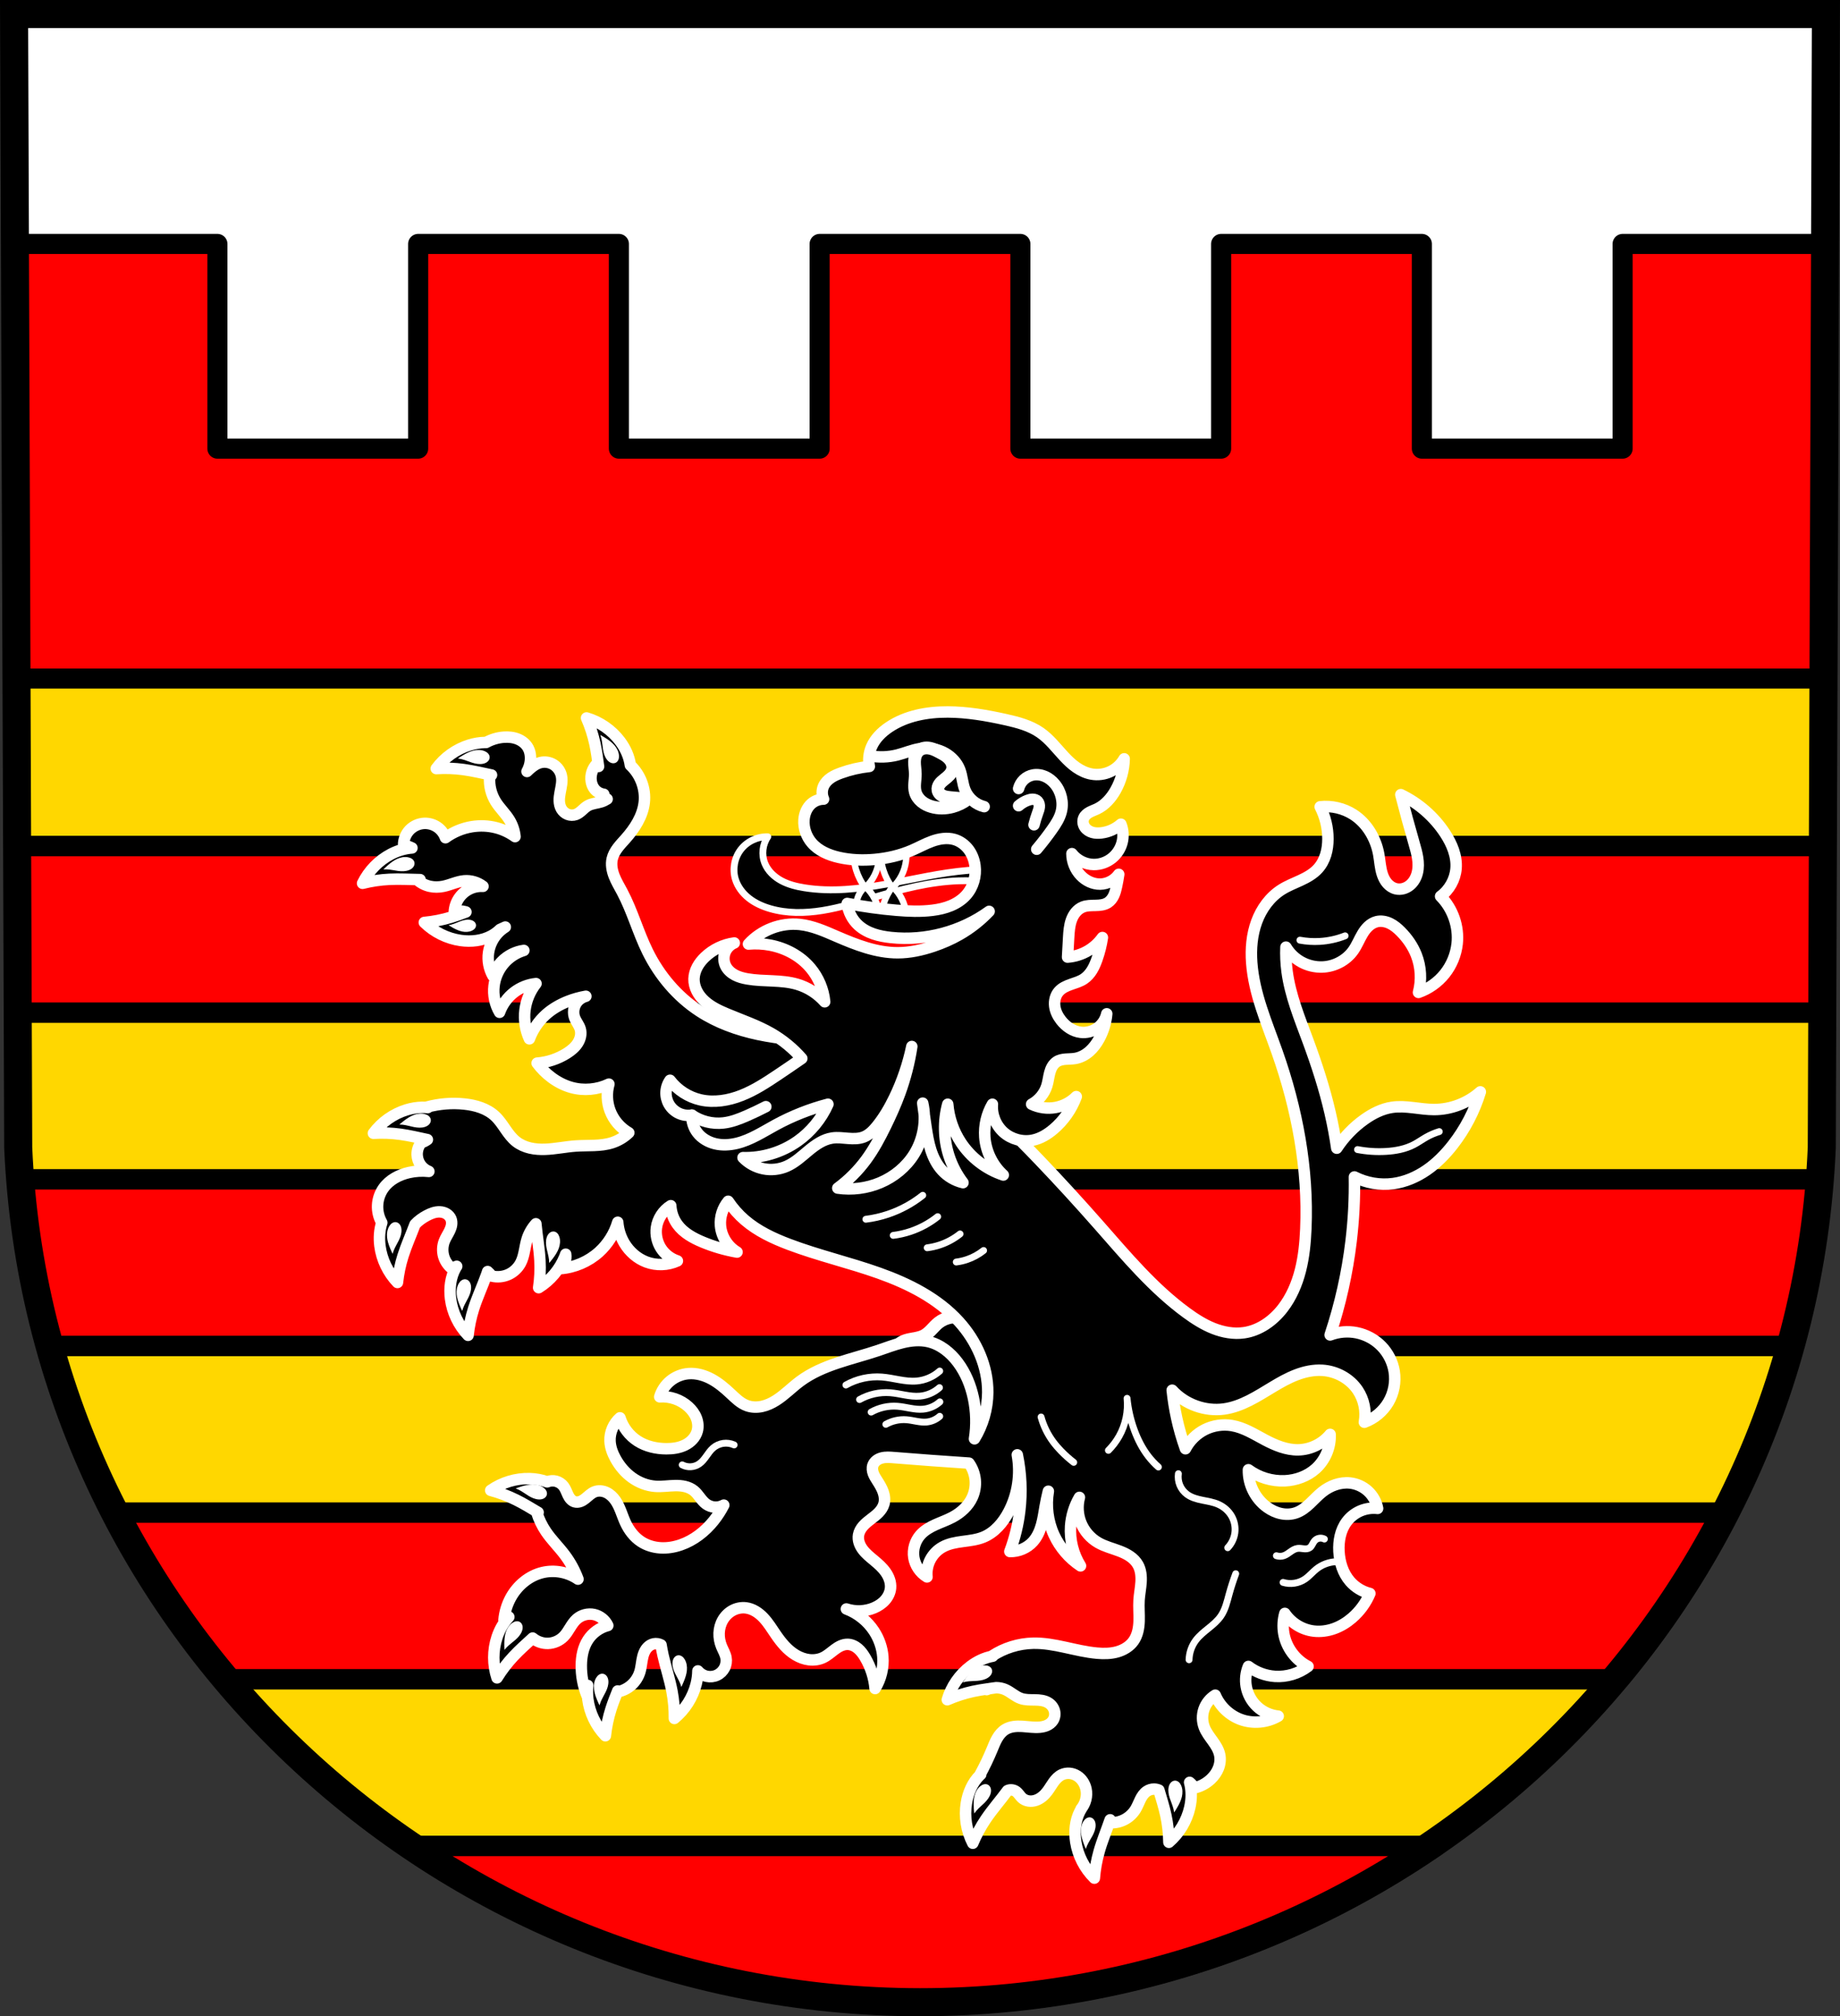 <?xml version="1.0" encoding="UTF-8" standalone="no"?>
<!-- Created with Inkscape (http://www.inkscape.org/) -->

<svg
   xmlns:dc="http://purl.org/dc/elements/1.1/"
   xmlns:cc="http://creativecommons.org/ns#"
   xmlns:rdf="http://www.w3.org/1999/02/22-rdf-syntax-ns#"
   xmlns:svg="http://www.w3.org/2000/svg"
   xmlns="http://www.w3.org/2000/svg"
   xmlns:sodipodi="http://sodipodi.sourceforge.net/DTD/sodipodi-0.dtd"
   xmlns:inkscape="http://www.inkscape.org/namespaces/inkscape"
   width="190.945mm"
   height="209.15mm"
   viewBox="0 0 190.945 209.15"
   version="1.1"
   id="svg5324"
   inkscape:version="0.92.4 (5da689c313, 2019-01-14)"
   sodipodi:docname="DEU Liessem COA.svg">
  <rect x="0" y="0" width="190.945" height="209.15" fill="#333333" stroke="none"/>
  <defs
     id="defs5318">
    <inkscape:path-effect
       effect="spiro"
       id="path-effect6703"
       is_visible="true" />
    <inkscape:path-effect
       effect="spiro"
       id="path-effect6529"
       is_visible="true" />
    <inkscape:path-effect
       effect="spiro"
       id="path-effect3094"
       is_visible="true" />
    <inkscape:path-effect
       effect="spiro"
       id="path-effect3090"
       is_visible="true" />
    <inkscape:path-effect
       effect="spiro"
       id="path-effect3086"
       is_visible="true" />
    <inkscape:path-effect
       effect="spiro"
       id="path-effect3082"
       is_visible="true" />
    <inkscape:path-effect
       effect="spiro"
       id="path-effect3078"
       is_visible="true" />
    <inkscape:path-effect
       effect="spiro"
       id="path-effect2929"
       is_visible="true" />
    <inkscape:path-effect
       effect="spiro"
       id="path-effect2933-0-3-4"
       is_visible="true" />
    <inkscape:path-effect
       effect="spiro"
       id="path-effect2933-6-9"
       is_visible="true" />
    <inkscape:path-effect
       effect="spiro"
       id="path-effect2933-0-4"
       is_visible="true" />
    <inkscape:path-effect
       effect="spiro"
       id="path-effect2933-5"
       is_visible="true" />
    <inkscape:path-effect
       effect="spiro"
       id="path-effect2879-0"
       is_visible="true" />
    <inkscape:path-effect
       effect="spiro"
       id="path-effect2649-3"
       is_visible="true" />
    <inkscape:path-effect
       effect="spiro"
       id="path-effect2645-1"
       is_visible="true" />
    <inkscape:path-effect
       effect="spiro"
       id="path-effect2641-0"
       is_visible="true" />
    <inkscape:path-effect
       effect="spiro"
       id="path-effect2637-3"
       is_visible="true" />
    <inkscape:path-effect
       effect="spiro"
       id="path-effect2633-7"
       is_visible="true" />
    <inkscape:path-effect
       effect="spiro"
       id="path-effect2629-5"
       is_visible="true" />
    <inkscape:path-effect
       effect="spiro"
       id="path-effect2625-2"
       is_visible="true" />
    <inkscape:path-effect
       effect="spiro"
       id="path-effect2621-5"
       is_visible="true" />
    <inkscape:path-effect
       effect="spiro"
       id="path-effect2563-9-1-7-0"
       is_visible="true" />
    <inkscape:path-effect
       effect="spiro"
       id="path-effect2563-9-1-8"
       is_visible="true" />
    <inkscape:path-effect
       effect="spiro"
       id="path-effect2563-9-4"
       is_visible="true" />
    <inkscape:path-effect
       effect="spiro"
       id="path-effect2563-95"
       is_visible="true" />
    <inkscape:path-effect
       effect="spiro"
       id="path-effect2559-9"
       is_visible="true" />
    <inkscape:path-effect
       effect="spiro"
       id="path-effect2505-36-7-8"
       is_visible="true" />
    <inkscape:path-effect
       effect="spiro"
       id="path-effect2505-36-2"
       is_visible="true" />
    <inkscape:path-effect
       effect="spiro"
       id="path-effect2505-3-7"
       is_visible="true" />
    <inkscape:path-effect
       effect="spiro"
       id="path-effect2505-1"
       is_visible="true" />
    <inkscape:path-effect
       effect="spiro"
       id="path-effect2501-2"
       is_visible="true" />
    <inkscape:path-effect
       effect="spiro"
       id="path-effect1985-5"
       is_visible="true" />
    <inkscape:path-effect
       effect="spiro"
       id="path-effect1985"
       is_visible="true" />
    <inkscape:path-effect
       effect="spiro"
       id="path-effect6529-4"
       is_visible="true" />
    <inkscape:path-effect
       effect="spiro"
       id="path-effect6529-1"
       is_visible="true" />
    <inkscape:path-effect
       effect="spiro"
       id="path-effect6529-8"
       is_visible="true" />
    <inkscape:path-effect
       effect="spiro"
       id="path-effect6529-47"
       is_visible="true" />
    <inkscape:path-effect
       effect="spiro"
       id="path-effect6529-47-5"
       is_visible="true" />
    <inkscape:path-effect
       effect="spiro"
       id="path-effect6529-47-5-3"
       is_visible="true" />
    <inkscape:path-effect
       effect="spiro"
       id="path-effect6529-47-5-8"
       is_visible="true" />
    <inkscape:path-effect
       effect="spiro"
       id="path-effect6529-47-5-0"
       is_visible="true" />
    <inkscape:path-effect
       effect="spiro"
       id="path-effect6529-47-5-9"
       is_visible="true" />
    <inkscape:path-effect
       effect="spiro"
       id="path-effect6529-47-5-4"
       is_visible="true" />
    <inkscape:path-effect
       effect="spiro"
       id="path-effect6529-47-5-5"
       is_visible="true" />
    <inkscape:path-effect
       effect="spiro"
       id="path-effect6529-47-5-38"
       is_visible="true" />
    <inkscape:path-effect
       effect="spiro"
       id="path-effect6529-47-5-38-9"
       is_visible="true" />
    <inkscape:path-effect
       effect="spiro"
       id="path-effect6529-47-5-38-7"
       is_visible="true" />
    <inkscape:path-effect
       effect="spiro"
       id="path-effect6529-47-5-38-99"
       is_visible="true" />
  </defs>
  <sodipodi:namedview
     id="base"
     pagecolor="#ffffff"
     bordercolor="#666666"
     borderopacity="1.0"
     inkscape:pageopacity="0.0"
     inkscape:pageshadow="2"
     inkscape:zoom="0.69324394"
     inkscape:cx="360.84002"
     inkscape:cy="395.24329"
     inkscape:document-units="mm"
     inkscape:current-layer="layer1"
     showgrid="false"
     inkscape:window-width="1366"
     inkscape:window-height="745"
     inkscape:window-x="-8"
     inkscape:window-y="-8"
     inkscape:window-maximized="1"
     fit-margin-top="0"
     fit-margin-left="0"
     fit-margin-right="0"
     fit-margin-bottom="0"
     inkscape:snap-midpoints="true"
     inkscape:snap-smooth-nodes="true"
     inkscape:snap-nodes="false" />
  <g
     inkscape:label="Ebene 1"
     inkscape:groupmode="layer"
     id="layer1"
     transform="translate(-1.93,-13.738)">
    <path
       style="fill:#ffd700;fill-opacity:1;fill-rule:evenodd;stroke:none;stroke-width:2.91;stroke-linecap:round;stroke-linejoin:miter;stroke-miterlimit:4;stroke-dasharray:none;stroke-opacity:1"
       inkscape:connector-curvature="0"
       d="m 191.414,15.193 -0.43,117.581 c -2.093,49.459 -43.44,88.631 -93.582,88.658 C 47.305,221.371 5.943,182.186 3.82,132.774 L 3.39,15.193 H 97.4 Z"
       id="path10563-0-6-8-2"
       sodipodi:nodetypes="ccccccc" />
    <path
       style="fill:#ffffff;fill-opacity:1;stroke:none;stroke-width:11;stroke-linecap:round;stroke-linejoin:round;stroke-miterlimit:4;stroke-dasharray:none;stroke-opacity:1"
       d="M 6.844 5.5 L 6.844 266.033 L 715.207 266.033 L 716.16 5.5 L 360.832 5.5 L 6.844 5.5 z "
       transform="matrix(0.265,0,0,0.265,1.93,13.738)"
       id="rect6123" />
    <path
       style="fill:#ff0000;fill-opacity:1;stroke:#000000;stroke-width:2.084;stroke-linecap:round;stroke-linejoin:round;stroke-miterlimit:4;stroke-dasharray:none;stroke-opacity:1"
       d="m 3.657,39.043 v 21.232 h -0.007 l 0.007,1.508 v 0.016 l 0.007,1.807 0.076,20.519 H 191.064 l 0.04,-10.853 0.037,-9.666 0.007,-1.807 v -0.016 l 0.007,-1.508 h -0.007 v -21.232 h -20.832 v 21.232 h -20.832 v -21.232 h -20.832 v 21.232 H 107.819 V 39.043 H 86.987 v 21.232 H 66.155 V 39.043 H 45.323 v 21.232 H 24.491 v -21.232 z"
       id="rect1272"
       inkscape:connector-curvature="0" />
    <path
       style="fill:#ff0000;fill-opacity:1;stroke:#000000;stroke-width:8;stroke-linecap:round;stroke-linejoin:round;stroke-miterlimit:4;stroke-dasharray:none;stroke-opacity:1"
       d="M 6.711 331.16 L 6.949 396.395 L 714.73 396.395 L 714.969 331.16 L 6.711 331.16 z M 7.852 461.627 C 9.572 484.036 13.428 505.845 19.221 526.859 L 702.52 526.859 C 708.292 505.847 712.131 484.038 713.836 461.627 L 7.852 461.627 z M 44.609 592.092 C 56.55 615.46 71.042 637.331 87.75 657.326 L 634.125 657.326 C 650.81 637.333 665.281 615.462 677.197 592.092 L 44.609 592.092 z M 159.531 722.559 C 216.82 761.854 286.264 784.896 360.84 784.986 C 435.548 784.945 505.08 761.9 562.404 722.559 L 159.531 722.559 z "
       transform="matrix(0.265,0,0,0.265,1.93,13.738)"
       id="rect6141" />
    <path
       style="fill:#000000;stroke:#ffffff;stroke-width:1.323;stroke-linecap:round;stroke-linejoin:round;stroke-opacity:1;stroke-miterlimit:4;stroke-dasharray:none"
       d="m 94.985,153.471 c 0.131,-0.229 0.341,-0.407 0.574,-0.531 0.233,-0.124 0.489,-0.198 0.747,-0.253 0.516,-0.11 1.06,-0.152 1.525,-0.402 0.297,-0.159 0.546,-0.395 0.779,-0.638 0.234,-0.243 0.458,-0.497 0.723,-0.706 0.722,-0.569 1.731,-0.745 2.609,-0.474 0.876,0.27 1.577,0.934 2.135,1.66 1.67,2.175 2.293,5.006 2.293,7.748 -2e-5,0.639 -0.032,1.283 -0.191,1.902 -0.159,0.619 -0.453,1.215 -0.916,1.656 -0.568,0.54 -1.377,0.812 -2.158,0.746 -0.781,-0.066 -1.525,-0.463 -2.032,-1.062 -0.367,-0.433 -0.609,-0.959 -0.78,-1.501 -0.171,-0.541 -0.273,-1.101 -0.388,-1.657 -0.115,-0.556 -0.244,-1.112 -0.464,-1.635 -0.22,-0.523 -0.537,-1.015 -0.977,-1.374 -0.357,-0.29 -0.783,-0.483 -1.21,-0.656 -0.427,-0.172 -0.863,-0.327 -1.263,-0.555 -0.4,-0.228 -0.768,-0.537 -0.982,-0.945 -0.107,-0.204 -0.174,-0.43 -0.182,-0.66 -0.008,-0.23 0.043,-0.464 0.158,-0.663 z"
       id="path6701"
       inkscape:connector-curvature="0"
       inkscape:path-effect="#path-effect6703"
       inkscape:original-d="m 94.98524,153.47142 c -1.159833,-1.1593 1.89774,-0.79088 2.84621,-1.18592 0.948473,-0.39504 1.00171,-0.89629 1.502169,-1.34405 0.500457,-0.44775 1.739621,-0.3165 2.609031,-0.47436 0.86941,-0.15786 1.42337,1.10659 2.13466,1.66029 0.71128,0.55369 1.52878,5.16508 2.29278,7.74802 0.76399,2.58294 -0.73764,2.37158 -1.10686,3.55777 -0.36922,1.18618 -2.79324,-0.2111 -4.19026,-0.31625 -1.397017,-0.10515 -1.739086,-4.11146 -2.609028,-6.16679 -0.86994,-2.05534 -2.318869,-2.31941 -3.478702,-3.47871 z" />
    <path
       style="fill:none;fill-rule:evenodd;stroke:#000000;stroke-width:2.91;stroke-linecap:round;stroke-linejoin:miter;stroke-miterlimit:4;stroke-dasharray:none;stroke-opacity:1"
       inkscape:connector-curvature="0"
       d="m 191.414,15.193 -0.43,117.581 c -2.093,49.459 -43.44,88.631 -93.582,88.658 C 47.305,221.371 5.943,182.186 3.82,132.774 L 3.39,15.193 H 97.4 Z"
       id="path10563-0-6-8"
       sodipodi:nodetypes="ccccccc" />
    <path
       style="fill:#000000;stroke:#ffffff;stroke-width:4.485;stroke-linecap:round;stroke-linejoin:round;stroke-miterlimit:4;stroke-dasharray:none;stroke-opacity:1"
       d="M 229.693 281.035 C 231.119 284.291 232.219 287.688 232.971 291.162 C 233.604 294.09 233.992 297.063 234.396 300.033 C 234.154 299.705 233.928 299.365 233.746 299 C 231.976 300.762 231.125 303.399 231.531 305.863 C 231.712 306.959 232.133 308.025 232.828 308.891 C 233.713 309.993 235.039 310.721 236.439 310.902 C 236.588 311.473 236.721 312.048 236.883 312.615 L 237.756 312.779 C 237.03 313.245 236.247 313.624 235.424 313.883 C 233.701 314.425 231.813 314.5 230.234 315.379 C 229.373 315.858 228.655 316.552 227.92 317.209 C 227.185 317.866 226.403 318.505 225.477 318.84 C 224.452 319.21 223.292 319.174 222.279 318.773 C 221.267 318.373 220.407 317.614 219.854 316.676 C 219.294 315.727 219.049 314.618 219.01 313.518 C 218.971 312.417 219.13 311.321 219.332 310.238 C 219.735 308.074 220.314 305.854 219.854 303.701 C 219.475 301.932 218.372 300.325 216.846 299.354 C 215.32 298.382 213.388 298.064 211.635 298.512 C 209.989 298.932 208.574 299.971 207.311 301.105 C 206.99 301.393 206.679 301.692 206.373 301.994 C 207.32 300.274 207.828 298.31 207.742 296.348 C 207.69 295.15 207.431 293.952 206.877 292.889 C 206.025 291.253 204.503 290.018 202.795 289.322 C 201.087 288.626 199.204 288.438 197.363 288.562 C 194.907 288.728 192.492 289.448 190.34 290.643 C 190.195 290.642 190.051 290.63 189.906 290.633 C 187.848 290.671 185.783 291.03 183.816 291.637 C 178.659 293.226 174.039 296.508 170.842 300.855 C 174.388 300.625 177.959 300.75 181.48 301.229 C 185.185 301.732 188.825 302.616 192.488 303.371 C 192.259 303.697 192.014 304.013 191.74 304.303 C 191.525 307.629 192.376 311.017 194.137 313.848 C 195.715 316.385 197.977 318.446 199.525 321.002 C 200.717 322.968 201.461 325.201 201.688 327.488 C 199.477 325.897 196.971 324.719 194.336 324.029 C 191.242 323.22 187.978 323.088 184.82 323.596 C 181.085 324.196 177.496 325.692 174.439 327.922 C 173.848 326.249 172.713 324.772 171.248 323.77 C 169.783 322.767 167.997 322.244 166.223 322.299 C 164.055 322.366 161.925 323.307 160.416 324.865 C 158.907 326.424 158.038 328.583 158.041 330.752 C 159.172 331.026 160.271 331.423 161.322 331.922 C 158.454 332.122 155.619 333.007 153.061 334.344 C 148.278 336.843 144.332 340.91 141.977 345.766 C 145.422 344.895 148.956 344.37 152.506 344.201 C 156.502 344.011 160.503 344.257 164.504 344.316 C 164.164 344.404 163.816 344.464 163.465 344.471 C 164.863 345.692 166.572 346.554 168.385 346.953 C 170.087 347.328 171.866 347.295 173.574 346.953 C 176.357 346.396 178.966 345.031 181.793 344.789 C 184.398 344.566 187.075 345.355 189.145 346.953 C 187.291 346.84 185.409 347.222 183.748 348.053 C 182.087 348.883 180.652 350.158 179.631 351.709 C 178.616 353.249 178.013 355.059 177.9 356.9 C 179.306 356.508 180.819 356.508 182.225 356.9 C 182.305 356.923 182.383 356.955 182.463 356.98 C 180.53 357.722 178.589 358.441 176.607 359.039 C 173.205 360.066 169.699 360.753 166.16 361.084 C 170.003 364.873 175.083 367.385 180.426 368.143 C 184.501 368.72 188.802 368.26 192.43 366.314 C 193.676 365.646 194.81 364.787 195.83 363.809 C 196.512 363.498 197.192 363.181 197.877 362.877 C 196.714 363.598 195.655 364.483 194.746 365.506 C 192.914 367.567 191.703 370.173 191.309 372.902 C 190.859 376.009 191.477 379.262 193.037 381.986 C 193.751 379.885 194.944 377.948 196.498 376.363 C 198.797 374.019 201.894 372.47 205.148 372.037 C 202.088 372.951 199.304 374.776 197.244 377.217 C 195.184 379.658 193.857 382.708 193.471 385.879 C 193.036 389.451 193.808 393.157 195.633 396.258 C 196.711 393.197 198.689 390.459 201.256 388.473 C 203.744 386.548 206.777 385.336 209.906 385.014 C 207.559 387.996 206.045 391.628 205.58 395.395 C 205.11 399.207 205.716 403.144 207.311 406.639 C 208.658 403.003 210.907 399.705 213.799 397.123 C 216.32 394.872 219.305 393.174 222.449 391.934 C 224.701 391.045 227.045 390.401 229.43 389.982 C 227.907 390.39 226.53 391.352 225.67 392.676 C 224.581 394.352 224.34 396.551 225.043 398.422 C 225.611 399.934 226.74 401.2 227.207 402.746 C 227.488 403.676 227.514 404.676 227.332 405.631 C 227.15 406.585 226.765 407.496 226.244 408.316 C 225.203 409.958 223.656 411.219 222.016 412.262 C 218.518 414.486 214.47 415.835 210.338 416.154 C 211.926 418.288 213.827 420.19 215.961 421.777 C 218.302 423.519 220.935 424.888 223.746 425.67 C 228.591 427.018 233.918 426.546 238.451 424.371 C 237.497 427.761 237.651 431.454 238.885 434.752 C 240.237 438.369 242.885 441.485 246.236 443.402 C 244.404 445.166 242.167 446.508 239.748 447.295 C 235.189 448.779 230.259 448.263 225.477 448.592 C 221.474 448.867 217.523 449.743 213.514 449.885 C 211.509 449.956 209.487 449.84 207.535 449.379 C 205.583 448.918 203.698 448.103 202.121 446.863 C 200.425 445.53 199.135 443.755 197.908 441.98 C 196.681 440.206 195.479 438.387 193.902 436.914 C 190.677 433.899 186.185 432.611 181.793 432.156 C 176.929 431.653 171.971 432.056 167.252 433.338 C 167.344 433.402 167.426 433.481 167.516 433.549 C 166.786 433.475 166.053 433.43 165.316 433.441 L 165.316 433.443 C 163.258 433.477 161.193 433.828 159.225 434.428 C 154.063 436.002 149.433 439.27 146.223 443.607 C 149.77 443.387 153.339 443.53 156.859 444.014 C 160.396 444.504 163.87 445.347 167.363 446.09 C 166.623 446.624 165.802 447.046 164.924 447.295 C 163.878 448.61 163.312 450.297 163.354 451.977 C 163.388 453.392 163.848 454.794 164.66 455.953 C 165.472 457.112 166.633 458.025 167.951 458.541 C 165.356 458.254 162.713 458.4 160.166 458.973 C 156.294 459.844 152.538 461.806 150.219 465.027 C 148.808 466.987 147.98 469.36 147.865 471.771 C 147.752 474.144 148.332 476.545 149.51 478.607 C 148.579 481.496 148.39 484.634 148.777 487.658 C 149.463 493.011 151.911 498.123 155.648 502.016 C 156.028 498.482 156.758 494.986 157.83 491.598 C 159.155 487.412 160.975 483.401 162.514 479.289 C 163.802 477.879 165.398 476.747 167.088 475.842 C 168.687 474.985 170.448 474.3 172.26 474.379 C 173.166 474.418 174.071 474.655 174.848 475.123 C 175.625 475.591 176.267 476.296 176.602 477.139 C 176.888 477.861 176.942 478.662 176.836 479.432 C 176.729 480.201 176.467 480.944 176.141 481.648 C 175.487 483.058 174.572 484.341 174.008 485.789 C 173.278 487.66 173.174 489.768 173.715 491.701 C 174.256 493.635 175.44 495.382 177.035 496.602 C 177.611 496.239 178.219 495.931 178.85 495.676 C 178.705 495.907 178.546 496.129 178.414 496.367 C 176.42 499.968 175.905 504.263 176.428 508.346 C 177.113 513.698 179.558 518.81 183.295 522.703 C 183.674 519.169 184.406 515.674 185.479 512.285 C 186.93 507.7 188.994 503.333 190.609 498.803 C 190.735 498.45 190.839 498.091 190.959 497.736 C 191.567 498.268 192.123 498.86 192.605 499.508 C 194.757 500.02 197.076 499.799 199.092 498.891 C 201.108 497.982 202.808 496.391 203.85 494.439 C 205.402 491.53 205.443 488.066 206.445 484.924 C 207.14 482.746 208.317 480.728 209.85 479.033 C 209.851 479.051 209.852 479.068 209.854 479.086 C 210.28 483.876 211.181 488.622 211.436 493.424 C 211.624 496.973 211.465 500.541 210.938 504.057 C 215.532 501.226 219.181 496.89 221.188 491.881 C 221.311 491.571 221.418 491.255 221.529 490.939 C 221.606 491.471 221.618 492.013 221.557 492.547 C 221.378 494.1 220.6 495.576 219.42 496.602 C 224.994 496.18 230.409 493.859 234.559 490.113 C 238.016 486.992 240.592 482.903 241.912 478.436 C 242.125 481.326 243.02 484.166 244.506 486.654 C 246.483 489.966 249.543 492.656 253.156 494.006 C 257.04 495.456 261.498 495.298 265.268 493.574 C 262.622 492.725 260.291 490.924 258.805 488.576 C 257.318 486.229 256.685 483.352 257.049 480.598 C 257.514 477.073 259.64 473.805 262.672 471.949 C 262.801 474.582 263.715 477.17 265.268 479.301 C 267.677 482.608 271.435 484.653 275.215 486.221 C 279.522 488.007 284.029 489.315 288.623 490.113 C 284.968 487.962 282.467 483.963 282.135 479.734 C 281.868 476.332 282.978 472.841 285.162 470.219 C 286.977 472.95 289.167 475.43 291.65 477.57 C 296.662 481.889 302.764 484.744 308.951 487.086 C 320.496 491.455 332.591 494.212 344.221 498.352 C 355.85 502.491 367.268 508.216 375.559 517.361 C 382.404 524.913 386.872 534.851 386.803 545.043 C 386.76 551.418 384.945 557.773 381.613 563.209 C 382.455 557.909 382.306 552.454 381.18 547.207 C 380.114 542.246 378.155 537.436 375.125 533.365 C 372.222 529.465 368.192 526.211 363.447 525.148 C 360.187 524.418 356.769 524.753 353.521 525.537 C 350.274 526.321 347.151 527.542 343.984 528.607 C 333.5 532.135 322.152 534.119 313.275 540.719 C 310.069 543.102 307.276 546.035 303.9 548.172 C 302.213 549.24 300.374 550.105 298.422 550.527 C 296.469 550.95 294.394 550.914 292.516 550.234 C 289.975 549.315 287.999 547.324 286.027 545.477 C 283.748 543.34 281.337 541.304 278.586 539.824 C 275.835 538.344 272.706 537.441 269.592 537.691 C 267.04 537.897 264.558 538.888 262.566 540.496 C 260.575 542.104 259.085 544.322 258.348 546.773 C 262.415 546.471 266.582 547.914 269.592 550.666 C 270.902 551.864 272.006 553.312 272.664 554.961 C 273.322 556.61 273.515 558.468 273.053 560.182 C 272.727 561.39 272.083 562.506 271.242 563.434 C 270.402 564.361 269.369 565.104 268.246 565.658 C 266.001 566.767 263.445 567.112 260.941 567.102 C 257.007 567.086 253.01 566.197 249.697 564.074 C 246.426 561.978 243.93 558.702 242.777 554.992 C 240.215 557.236 238.742 560.671 238.885 564.074 C 238.987 566.511 239.868 568.859 241.047 570.994 C 242.639 573.877 244.807 576.462 247.479 578.389 C 250.15 580.316 253.332 581.569 256.617 581.807 C 259.207 581.994 261.8 581.561 264.396 581.521 C 265.695 581.502 267.001 581.582 268.264 581.885 C 269.526 582.187 270.746 582.719 271.754 583.537 C 272.668 584.279 273.384 585.233 274.102 586.166 C 274.819 587.099 275.56 588.034 276.512 588.727 C 277.498 589.444 278.693 589.875 279.91 589.951 C 281.128 590.027 282.365 589.749 283.434 589.16 C 282.346 591.303 281.037 593.335 279.539 595.215 C 276.151 599.466 271.703 602.959 266.564 604.73 C 264.014 605.609 261.301 606.059 258.609 605.889 C 255.917 605.718 253.248 604.915 250.994 603.434 C 248.307 601.667 246.294 598.997 244.939 596.08 C 243.595 593.184 242.837 589.989 241.018 587.365 C 240.108 586.054 238.924 584.901 237.479 584.223 C 236.033 583.544 234.311 583.377 232.828 583.969 C 231.432 584.526 230.375 585.675 229.193 586.605 C 228.603 587.071 227.965 587.49 227.258 587.744 C 226.55 587.998 225.763 588.076 225.043 587.861 C 224.432 587.679 223.895 587.294 223.465 586.822 C 223.035 586.351 222.707 585.796 222.428 585.223 C 221.87 584.075 221.486 582.826 220.719 581.807 C 219.993 580.843 218.939 580.133 217.773 579.822 C 216.622 579.515 215.369 579.602 214.27 580.062 C 212.08 579.267 209.738 578.852 207.406 578.791 C 202.012 578.65 196.585 580.283 192.166 583.381 C 195.6 584.296 198.942 585.557 202.127 587.135 C 205.081 588.599 207.893 590.329 210.73 592.012 C 210.563 592.053 210.399 592.11 210.229 592.139 C 211.05 594.762 212.258 597.263 213.799 599.539 C 215.983 602.766 218.807 605.509 221.15 608.623 C 223.33 611.52 225.086 614.737 226.342 618.139 C 222.358 615.403 217.204 614.437 212.5 615.543 C 207.148 616.802 202.572 620.654 199.957 625.49 C 198.515 628.157 197.627 631.121 197.363 634.141 C 197.922 633.642 198.566 633.243 199.258 632.957 C 197.142 635.17 195.601 637.946 194.637 640.867 C 192.945 645.992 192.945 651.659 194.637 656.783 C 196.503 653.759 198.676 650.922 201.105 648.328 C 203.461 645.814 206.05 643.535 208.584 641.199 C 210.254 642.592 212.437 643.358 214.611 643.291 C 216.885 643.22 219.12 642.247 220.719 640.629 C 221.735 639.6 222.486 638.343 223.25 637.115 C 224.014 635.887 224.816 634.657 225.908 633.709 C 227.714 632.141 230.273 631.481 232.611 631.982 C 234.95 632.484 237.015 634.132 238.02 636.303 C 234.849 637.127 232.014 639.175 230.234 641.926 C 228.348 644.842 227.678 648.4 227.639 651.873 C 227.594 655.857 228.332 659.847 229.801 663.551 C 229.538 662.43 229.6 661.235 229.977 660.146 C 230.024 660.009 230.091 659.88 230.148 659.746 C 229.951 661.516 229.969 663.317 230.195 665.08 C 230.881 670.433 233.325 675.547 237.062 679.439 C 237.442 675.906 238.176 672.41 239.248 669.021 C 240.012 666.608 240.944 664.255 241.893 661.906 C 241.897 662.022 241.914 662.138 241.912 662.254 C 243.911 661.863 245.798 660.919 247.312 659.557 C 248.827 658.194 249.964 656.416 250.562 654.469 C 251.168 652.499 251.227 650.4 251.742 648.404 C 252 647.407 252.377 646.429 252.963 645.582 C 253.549 644.735 254.355 644.022 255.318 643.656 C 256.24 643.306 257.284 643.289 258.219 643.604 C 258.443 643.679 258.659 643.776 258.867 643.887 C 259.099 645.285 259.359 646.68 259.672 648.062 C 260.735 652.753 262.263 657.335 263.156 662.061 C 263.816 665.553 264.126 669.11 264.08 672.664 C 268.255 669.245 271.294 664.461 272.613 659.229 C 273.038 657.543 273.272 655.797 273.297 654.057 C 274.178 655.113 275.413 655.868 276.756 656.168 C 278.106 656.469 279.556 656.309 280.807 655.719 C 282.058 655.129 283.102 654.114 283.729 652.881 C 284.355 651.648 284.558 650.204 284.297 648.846 C 284.003 647.317 283.16 645.961 282.568 644.521 C 281.885 642.859 281.536 641.052 281.604 639.256 C 281.671 637.459 282.159 635.673 283.062 634.119 C 283.966 632.565 285.288 631.25 286.871 630.398 C 288.454 629.547 290.297 629.169 292.082 629.383 C 294.756 629.703 297.135 631.302 298.984 633.26 C 300.834 635.218 302.242 637.54 303.762 639.764 C 305.887 642.874 308.327 645.882 311.559 647.818 C 313.174 648.786 314.975 649.469 316.846 649.689 C 318.716 649.909 320.658 649.654 322.359 648.846 C 324.018 648.058 325.386 646.789 326.861 645.695 C 327.599 645.149 328.371 644.641 329.209 644.266 C 330.047 643.891 330.957 643.649 331.875 643.656 C 333.385 643.665 334.837 644.344 335.99 645.318 C 337.144 646.292 338.027 647.546 338.795 648.846 C 340.969 652.527 342.309 656.698 342.688 660.957 C 344.997 657.242 346.075 652.774 345.715 648.414 C 345.422 644.879 344.198 641.434 342.254 638.467 C 339.681 634.541 335.836 631.465 331.441 629.816 C 334.94 630.977 338.859 630.819 342.254 629.383 C 343.889 628.691 345.417 627.701 346.596 626.373 C 347.774 625.045 348.59 623.367 348.742 621.598 C 348.93 619.416 348.107 617.24 346.854 615.445 C 345.6 613.65 343.937 612.186 342.254 610.785 C 340.686 609.48 339.068 608.195 337.852 606.557 C 337.243 605.738 336.74 604.833 336.434 603.859 C 336.128 602.886 336.023 601.843 336.199 600.838 C 336.429 599.523 337.129 598.325 338.008 597.32 C 338.887 596.316 339.944 595.485 341.004 594.674 C 342.064 593.863 343.141 593.062 344.07 592.104 C 345 591.145 345.784 590.011 346.146 588.727 C 346.588 587.163 346.375 585.472 345.83 583.941 C 345.285 582.411 344.426 581.014 343.553 579.645 C 342.968 578.727 342.367 577.806 341.99 576.785 C 341.613 575.765 341.473 574.62 341.822 573.59 C 342.076 572.842 342.577 572.189 343.199 571.703 C 343.821 571.217 344.561 570.89 345.326 570.695 C 346.857 570.306 348.465 570.433 350.039 570.561 C 359.837 571.356 369.642 572.078 379.451 572.725 C 380.819 574.637 381.672 576.914 381.898 579.254 C 382.125 581.594 381.723 583.991 380.748 586.131 C 379.198 589.531 376.265 592.167 372.963 593.916 C 370.836 595.043 368.55 595.836 366.355 596.824 C 364.161 597.813 362.013 599.033 360.42 600.838 C 358.325 603.212 357.356 606.539 357.85 609.666 C 358.343 612.793 360.291 615.661 363.016 617.273 C 362.776 614.965 363.224 612.588 364.293 610.527 C 365.361 608.467 367.045 606.73 369.07 605.596 C 371.477 604.248 374.264 603.772 376.998 603.404 C 379.732 603.036 382.517 602.742 385.072 601.701 C 389.506 599.894 392.8 595.995 395.021 591.754 C 398.572 584.977 399.745 576.996 398.373 569.475 C 399.868 576.642 400.202 584.051 399.346 591.322 C 398.702 596.788 397.392 602.174 395.453 607.324 C 398.853 607.435 402.271 605.97 404.535 603.432 C 406.182 601.585 407.203 599.256 407.867 596.873 C 408.531 594.49 408.862 592.028 409.293 589.592 C 409.641 587.622 410.061 585.666 410.541 583.725 C 409.574 589.481 410.312 595.531 412.754 600.838 C 415.005 605.73 418.644 609.974 423.135 612.947 C 420.247 608.338 418.864 602.803 419.242 597.377 C 419.518 593.43 420.71 589.55 422.701 586.131 C 421.808 589.454 422.045 593.07 423.363 596.248 C 424.681 599.426 427.072 602.149 430.055 603.865 C 432.68 605.376 435.672 606.095 438.498 607.184 C 439.911 607.728 441.294 608.372 442.537 609.236 C 443.78 610.101 444.883 611.196 445.625 612.516 C 446.776 614.563 446.991 617.012 446.842 619.355 C 446.693 621.699 446.206 624.012 446.057 626.355 C 445.883 629.087 446.17 631.829 446.078 634.564 C 445.986 637.3 445.474 640.122 443.895 642.357 C 442.378 644.504 439.981 645.925 437.447 646.623 C 434.914 647.321 432.239 647.345 429.621 647.115 C 421.175 646.373 413.012 643.035 404.535 643.223 C 398.921 643.347 393.351 645.066 388.643 648.127 C 388.681 648.183 388.709 648.245 388.746 648.303 C 385.591 648.869 382.59 650.314 380.02 652.256 C 375.714 655.509 372.49 660.171 370.967 665.348 C 374.222 663.921 377.622 662.82 381.096 662.068 C 382.951 661.667 384.826 661.376 386.705 661.105 C 386.592 661.198 386.488 661.301 386.371 661.389 C 386.734 661.227 387.111 661.101 387.492 660.99 C 388.366 660.868 389.239 660.742 390.113 660.623 C 391.353 660.632 392.59 660.884 393.723 661.389 C 395.851 662.337 397.577 664.089 399.779 664.85 C 401.523 665.451 403.414 665.379 405.258 665.406 C 407.102 665.434 409.032 665.595 410.592 666.578 C 411.712 667.284 412.573 668.407 412.912 669.688 C 413.251 670.968 413.049 672.394 412.32 673.5 C 411.77 674.336 410.946 674.969 410.035 675.385 C 409.124 675.8 408.128 676.006 407.131 676.094 C 404.867 676.293 402.599 675.901 400.33 675.766 C 398.061 675.631 395.669 675.786 393.723 676.959 C 392.362 677.779 391.318 679.044 390.518 680.416 C 389.717 681.788 389.141 683.276 388.533 684.744 C 387.127 688.142 385.538 691.464 383.775 694.691 C 383.868 694.649 383.968 694.624 384.062 694.586 C 383.954 694.687 383.834 694.777 383.729 694.881 C 380.797 697.77 379.084 701.743 378.43 705.807 C 377.573 711.134 378.467 716.73 380.953 721.521 C 382.317 718.239 384.008 715.095 385.996 712.148 C 388.626 708.25 391.754 704.715 394.539 700.926 C 394.654 700.875 394.763 700.81 394.883 700.773 C 395.905 700.459 397.071 700.655 397.936 701.285 C 398.846 701.95 399.379 703.015 400.211 703.775 C 400.924 704.428 401.847 704.836 402.803 704.98 C 403.759 705.125 404.744 705.01 405.66 704.701 C 407.492 704.084 408.995 702.724 410.158 701.18 C 411.03 700.022 411.74 698.75 412.592 697.578 C 413.444 696.406 414.471 695.311 415.781 694.691 C 416.739 694.239 417.82 694.06 418.875 694.152 C 419.93 694.245 420.958 694.605 421.854 695.172 C 423.644 696.305 424.858 698.242 425.297 700.314 C 425.87 703.024 425.129 705.98 423.348 708.1 C 423.398 708.063 423.453 708.033 423.504 707.998 C 423.3 708.328 423.092 708.654 422.914 708.998 C 421.024 712.655 420.629 716.963 421.27 721.029 C 422.109 726.36 424.701 731.4 428.549 735.184 C 428.826 731.64 429.457 728.125 430.432 724.707 C 431.629 720.508 433.321 716.471 434.736 712.34 C 434.828 712.722 434.89 713.111 434.918 713.504 C 436.88 713.564 438.855 713.091 440.576 712.146 C 442.297 711.202 443.758 709.788 444.76 708.1 C 445.463 706.916 445.938 705.613 446.549 704.379 C 447.16 703.145 447.94 701.946 449.084 701.18 C 449.91 700.626 450.903 700.324 451.896 700.324 C 452.56 700.324 453.219 700.47 453.832 700.725 C 454.794 703.992 455.827 707.242 456.545 710.57 C 457.294 714.044 457.697 717.593 457.742 721.146 C 461.828 717.622 464.743 712.763 465.928 707.498 C 466.652 704.276 466.707 700.86 465.855 697.686 C 466.604 698.286 467.235 699.035 467.684 699.883 C 470.102 699.333 472.366 698.124 474.17 696.422 C 475.453 695.212 476.509 693.746 477.146 692.102 C 477.784 690.457 477.992 688.632 477.631 686.906 C 477.205 684.872 476.034 683.082 474.82 681.395 C 473.607 679.707 472.312 678.037 471.576 676.094 C 470.727 673.85 470.689 671.309 471.471 669.041 C 472.253 666.773 473.849 664.794 475.9 663.551 C 477.729 667.902 481.42 671.433 485.848 673.066 C 490.618 674.826 496.166 674.337 500.555 671.77 C 497.501 671.467 494.556 670.138 492.311 668.047 C 490.065 665.956 488.531 663.116 488.012 660.092 C 487.564 657.484 487.866 654.752 488.875 652.307 C 491.858 654.576 495.516 655.947 499.256 656.199 C 503.859 656.51 508.56 655.1 512.232 652.307 C 507.272 649.786 503.63 644.819 502.717 639.33 C 502.287 636.745 502.435 634.066 503.148 631.545 C 505.673 635.318 509.889 637.912 514.395 638.465 C 517.121 638.799 519.917 638.414 522.5 637.48 C 525.083 636.547 527.456 635.074 529.531 633.275 C 532.521 630.684 534.909 627.402 536.453 623.76 C 533.453 623.022 530.693 621.335 528.668 619.002 C 525.897 615.809 524.578 611.545 524.342 607.324 C 524.112 603.226 524.909 598.933 527.369 595.646 C 528.747 593.806 530.617 592.335 532.73 591.43 C 534.844 590.524 537.197 590.185 539.48 590.457 C 538.988 587.88 537.647 585.473 535.717 583.697 C 533.786 581.921 531.277 580.786 528.668 580.51 C 524.809 580.101 520.902 581.568 517.854 583.969 C 516.107 585.344 514.612 587.008 512.992 588.531 C 511.373 590.055 509.579 591.468 507.475 592.188 C 505.599 592.828 503.544 592.883 501.605 592.467 C 499.667 592.05 497.844 591.173 496.229 590.023 C 491.58 586.716 488.732 581.021 488.875 575.318 C 492.956 578.325 498.085 579.88 503.148 579.645 C 507.567 579.439 511.973 577.847 515.26 574.887 C 518.98 571.536 521.099 566.481 520.881 561.479 C 517.848 565.19 513.132 567.466 508.34 567.533 C 503.776 567.597 499.398 565.775 495.363 563.641 C 491.176 561.425 487.062 558.792 482.389 558.018 C 478.819 557.426 475.066 557.993 471.83 559.611 C 468.594 561.229 465.891 563.891 464.223 567.102 C 462.812 563.144 461.655 559.095 460.762 554.99 C 459.985 551.422 459.409 547.81 459.033 544.178 C 464.075 549.727 471.936 552.571 479.361 551.531 C 486.277 550.563 492.327 546.568 498.311 542.967 C 501.302 541.166 504.355 539.433 507.615 538.184 C 510.876 536.934 514.368 536.178 517.854 536.393 C 523.327 536.73 528.641 539.623 531.695 544.178 C 534.133 547.814 535.084 552.416 534.289 556.721 C 538.204 555.291 541.593 552.466 543.703 548.871 C 545.813 545.277 546.628 540.941 545.967 536.826 C 545.373 533.13 543.604 529.633 540.99 526.953 C 538.377 524.273 534.933 522.419 531.262 521.688 C 527.812 521.001 524.17 521.304 520.881 522.553 C 524.848 510.616 527.607 498.278 529.1 485.789 C 530.094 477.469 530.527 469.081 530.396 460.703 C 535.027 463.064 540.382 463.983 545.535 463.299 C 550.252 462.673 554.744 460.736 558.666 458.041 C 562.588 455.346 565.959 451.908 568.891 448.16 C 573.724 441.979 577.41 434.904 579.703 427.4 C 574.763 431.816 568.163 434.33 561.537 434.32 C 556.037 434.312 550.541 432.641 545.102 433.455 C 541.171 434.044 537.528 435.909 534.289 438.213 C 530.027 441.244 526.339 445.079 523.477 449.457 C 522.805 444.81 521.938 440.192 520.881 435.617 C 518.672 426.058 515.633 416.707 512.232 407.504 C 508.937 398.585 505.268 389.681 504.014 380.256 C 503.594 377.105 503.45 373.917 503.582 370.74 C 505.036 373.184 507.154 375.226 509.65 376.588 C 512.147 377.949 515.012 378.626 517.854 378.525 C 522.597 378.357 527.236 375.921 529.965 372.037 C 531.39 370.008 532.289 367.66 533.564 365.533 C 534.202 364.47 534.938 363.456 535.848 362.613 C 536.757 361.77 537.846 361.102 539.047 360.793 C 540.786 360.345 542.664 360.683 544.285 361.455 C 545.906 362.228 547.298 363.41 548.562 364.686 C 551.141 367.288 553.274 370.359 554.617 373.768 C 556.448 378.413 556.756 383.644 555.482 388.473 C 559.516 387.058 563.136 384.485 565.797 381.141 C 568.458 377.796 570.15 373.691 570.621 369.443 C 571.369 362.696 568.915 355.664 564.133 350.846 C 567.565 348.324 569.831 344.275 570.188 340.031 C 570.6 335.123 568.568 330.307 565.863 326.191 C 561.603 319.709 555.553 314.417 548.562 311.055 C 550.205 317.422 551.935 323.765 553.752 330.084 C 554.292 331.962 554.842 333.843 555.145 335.773 C 555.447 337.704 555.497 339.697 555.043 341.598 C 554.589 343.498 553.602 345.305 552.084 346.535 C 551.325 347.15 550.442 347.614 549.496 347.859 C 548.551 348.105 547.545 348.128 546.596 347.896 C 545.297 347.579 544.138 346.792 543.258 345.785 C 542.378 344.779 541.764 343.561 541.34 342.293 C 540.492 339.757 540.391 337.041 539.912 334.41 C 538.776 328.177 535.3 322.257 529.965 318.84 C 526.152 316.398 521.489 315.308 516.988 315.811 C 518.971 319.673 520.02 324.012 520.018 328.354 C 520.016 330.453 519.771 332.563 519.152 334.568 C 518.534 336.574 517.534 338.475 516.125 340.031 C 514.271 342.078 511.793 343.449 509.287 344.611 C 506.782 345.774 504.186 346.774 501.852 348.25 C 497.286 351.137 493.957 355.756 492.1 360.828 C 490.242 365.9 489.785 371.407 490.174 376.795 C 491.052 388.945 496.066 400.343 500.121 411.83 C 507.948 434.003 512.38 457.54 511.367 481.031 C 511.131 486.521 510.594 492.024 509.23 497.348 C 507.867 502.671 505.648 507.827 502.283 512.172 C 498.541 517.003 493.196 520.825 487.146 521.688 C 483.117 522.262 478.975 521.507 475.189 520.012 C 471.404 518.516 467.941 516.304 464.654 513.902 C 451.621 504.379 441.147 491.855 430.486 479.734 C 422.736 470.922 414.817 462.258 406.699 453.783 C 397.509 444.19 388.017 434.8 377.287 426.967 C 368.599 420.624 359.059 415.307 348.742 412.262 C 331.96 407.308 313.954 408.554 296.84 404.908 C 288.756 403.186 280.843 400.34 273.918 395.826 C 265.167 390.122 258.202 381.843 253.59 372.471 C 249.851 364.874 247.614 356.591 243.641 349.115 C 242.555 347.073 241.34 345.088 240.502 342.932 C 239.664 340.776 239.219 338.39 239.748 336.139 C 240.109 334.603 240.907 333.201 241.852 331.938 C 242.796 330.674 243.892 329.533 244.939 328.354 C 248.549 324.286 251.682 319.486 252.291 314.082 C 252.893 308.744 250.789 303.182 246.85 299.539 C 246.389 296.119 244.873 292.854 242.783 290.088 C 239.53 285.782 234.87 282.559 229.693 281.035 z "
       transform="matrix(0.265,0,0,0.265,1.93,13.738)"
       id="path2499-2" />
    <path
       style="fill:none;stroke:#ffffff;stroke-width:0.794;stroke-linecap:round;stroke-linejoin:miter;stroke-miterlimit:4;stroke-dasharray:none;stroke-opacity:1"
       d="m -111.824,148.698 c 1.254,-0.707 2.721,-1.033 4.157,-0.924 1.356,0.103 2.688,0.583 4.042,0.462 0.978,-0.088 1.925,-0.499 2.656,-1.155"
       id="path2503-9"
       inkscape:connector-curvature="0"
       inkscape:path-effect="#path-effect2505-1"
       inkscape:original-d="m -111.82393,148.69756 c 1.38594,-0.30819 2.7395,-0.84938 4.15702,-0.92378 1.35409,-0.0711 2.70045,0.66206 4.04154,0.46189 0.95477,-0.14251 1.77085,-0.77008 2.65588,-1.15472"
       sodipodi:nodetypes="caac"
       transform="matrix(0.897,0,0,0.897,190.019,24.026)" />
    <path
       transform="matrix(0.764,0,0,0.764,176.564,45.31)"
       style="fill:none;stroke:#ffffff;stroke-width:0.932;stroke-linecap:round;stroke-linejoin:miter;stroke-miterlimit:4;stroke-dasharray:none;stroke-opacity:1"
       d="m -111.824,148.698 c 1.254,-0.707 2.721,-1.033 4.157,-0.924 1.356,0.103 2.688,0.583 4.042,0.462 0.978,-0.088 1.925,-0.499 2.656,-1.155"
       id="path2503-0-8"
       inkscape:connector-curvature="0"
       inkscape:path-effect="#path-effect2505-3-7"
       inkscape:original-d="m -111.82393,148.69756 c 1.38594,-0.30819 2.7395,-0.84938 4.15702,-0.92378 1.35409,-0.0711 2.70045,0.66206 4.04154,0.46189 0.95477,-0.14251 1.77085,-0.77008 2.65588,-1.15472"
       sodipodi:nodetypes="caac" />
    <path
       transform="matrix(0.657,0,0,0.657,165.8,62.524)"
       style="fill:none;stroke:#ffffff;stroke-width:1.084;stroke-linecap:round;stroke-linejoin:miter;stroke-miterlimit:4;stroke-dasharray:none;stroke-opacity:1"
       d="m -111.824,148.698 c 1.254,-0.707 2.721,-1.033 4.157,-0.924 1.356,0.103 2.688,0.583 4.042,0.462 0.978,-0.088 1.925,-0.499 2.656,-1.155"
       id="path2503-3-1"
       inkscape:connector-curvature="0"
       inkscape:path-effect="#path-effect2505-36-2"
       inkscape:original-d="m -111.82393,148.69756 c 1.38594,-0.30819 2.7395,-0.84938 4.15702,-0.92378 1.35409,-0.0711 2.70045,0.66206 4.04154,0.46189 0.95477,-0.14251 1.77085,-0.77008 2.65588,-1.15472"
       sodipodi:nodetypes="caac" />
    <path
       transform="matrix(0.515,0,0,0.515,151.448,84.907)"
       style="fill:none;stroke:#ffffff;stroke-width:1.383;stroke-linecap:round;stroke-linejoin:miter;stroke-miterlimit:4;stroke-dasharray:none;stroke-opacity:1"
       d="m -111.824,148.698 c 1.254,-0.707 2.721,-1.033 4.157,-0.924 1.356,0.103 2.688,0.583 4.042,0.462 0.978,-0.088 1.925,-0.499 2.656,-1.155"
       id="path2503-3-6-7"
       inkscape:connector-curvature="0"
       inkscape:path-effect="#path-effect2505-36-7-8"
       inkscape:original-d="m -111.82393,148.69756 c 1.38594,-0.30819 2.7395,-0.84938 4.15702,-0.92378 1.35409,-0.0711 2.70045,0.66206 4.04154,0.46189 0.95477,-0.14251 1.77085,-0.77008 2.65588,-1.15472"
       sodipodi:nodetypes="caac" />
    <path
       transform="matrix(0.897,0,0,0.897,190.019,24.026)"
       style="fill:none;stroke:#ffffff;stroke-width:0.794;stroke-linecap:round;stroke-linejoin:miter;stroke-miterlimit:4;stroke-dasharray:none;stroke-opacity:1"
       d="m -130.761,157.935 c 0.305,0.16 0.654,0.235 0.998,0.215 0.344,-0.02 0.681,-0.136 0.965,-0.33 0.339,-0.232 0.593,-0.566 0.832,-0.901 0.239,-0.334 0.472,-0.679 0.785,-0.947 0.327,-0.28 0.736,-0.465 1.162,-0.526 0.427,-0.061 0.87,0.002 1.263,0.179"
       id="path2557-8"
       inkscape:connector-curvature="0"
       inkscape:path-effect="#path-effect2559-9"
       inkscape:original-d="m -130.76145,157.93538 c 0.61612,-2.7e-4 1.37435,0.1728 1.96303,-0.11547 0.73494,-0.35989 0.89727,-1.45745 1.61662,-1.84757 0.71776,-0.38926 1.61689,-0.23121 2.42493,-0.34641"
       sodipodi:nodetypes="caac" />
    <path
       transform="matrix(0.897,0,0,0.897,190.019,24.026)"
       style="fill:none;stroke:#ffffff;stroke-width:0.794;stroke-linecap:round;stroke-linejoin:miter;stroke-miterlimit:4;stroke-dasharray:none;stroke-opacity:1"
       d="m -109.514,129.529 c 0.863,-0.108 1.715,-0.302 2.54,-0.577 1.461,-0.488 2.836,-1.234 4.042,-2.194"
       id="path2561-07"
       inkscape:connector-curvature="0"
       inkscape:path-effect="#path-effect2563-95"
       inkscape:original-d="m -109.51447,129.52909 c 0.80857,-0.15423 1.7278,-0.27111 2.5404,-0.57736 1.4344,-0.54058 2.69463,-1.46292 4.04154,-2.19398"
       sodipodi:nodetypes="cac" />
    <path
       transform="matrix(0.701,0,0,0.701,171.393,51.087)"
       style="fill:none;stroke:#ffffff;stroke-width:1.016;stroke-linecap:round;stroke-linejoin:miter;stroke-miterlimit:4;stroke-dasharray:none;stroke-opacity:1"
       d="m -109.514,129.529 c 0.863,-0.108 1.715,-0.302 2.54,-0.577 1.461,-0.488 2.836,-1.234 4.042,-2.194"
       id="path2561-0-2"
       inkscape:connector-curvature="0"
       inkscape:path-effect="#path-effect2563-9-4"
       inkscape:original-d="m -109.51447,129.52909 c 0.80857,-0.15423 1.7278,-0.27111 2.5404,-0.57736 1.4344,-0.54058 2.69463,-1.46292 4.04154,-2.19398"
       sodipodi:nodetypes="cac" />
    <path
       transform="matrix(0.518,0,0,0.518,154.878,76.077)"
       style="fill:none;stroke:#ffffff;stroke-width:1.374;stroke-linecap:round;stroke-linejoin:miter;stroke-miterlimit:4;stroke-dasharray:none;stroke-opacity:1"
       d="m -109.514,129.529 c 0.863,-0.108 1.715,-0.302 2.54,-0.577 1.461,-0.488 2.836,-1.234 4.042,-2.194"
       id="path2561-0-4-7"
       inkscape:connector-curvature="0"
       inkscape:path-effect="#path-effect2563-9-1-8"
       inkscape:original-d="m -109.51447,129.52909 c 0.80857,-0.15423 1.7278,-0.27111 2.5404,-0.57736 1.4344,-0.54058 2.69463,-1.46292 4.04154,-2.19398"
       sodipodi:nodetypes="cac" />
    <path
       transform="matrix(0.431,0,0,0.431,148.366,88.822)"
       style="fill:none;stroke:#ffffff;stroke-width:1.651;stroke-linecap:round;stroke-linejoin:miter;stroke-miterlimit:4;stroke-dasharray:none;stroke-opacity:1"
       d="m -109.514,129.529 c 0.863,-0.108 1.715,-0.302 2.54,-0.577 1.461,-0.488 2.836,-1.234 4.042,-2.194"
       id="path2561-0-4-1-7"
       inkscape:connector-curvature="0"
       inkscape:path-effect="#path-effect2563-9-1-7-0"
       inkscape:original-d="m -109.51447,129.52909 c 0.80857,-0.15423 1.7278,-0.27111 2.5404,-0.57736 1.4344,-0.54058 2.69463,-1.46292 4.04154,-2.19398"
       sodipodi:nodetypes="cac" />
    <path
       transform="matrix(0.897,0,0,0.897,190.019,24.026)"
       style="fill:none;stroke:#ffffff;stroke-width:0.794;stroke-linecap:round;stroke-linejoin:round;stroke-miterlimit:4;stroke-dasharray:none;stroke-opacity:1"
       d="m -73.358,158.953 c -0.064,0.449 -0.005,0.916 0.171,1.334 0.175,0.418 0.466,0.788 0.832,1.057 0.514,0.378 1.15,0.547 1.776,0.674 0.626,0.127 1.266,0.223 1.849,0.483 0.643,0.286 1.199,0.774 1.542,1.388 0.318,0.569 0.448,1.242 0.365,1.889 -0.083,0.647 -0.377,1.265 -0.828,1.736"
       id="path2619-8"
       inkscape:connector-curvature="0"
       inkscape:path-effect="#path-effect2621-5"
       inkscape:original-d="m -73.357607,158.95272 c 0.33446,0.79667 0.365201,1.80725 1.002589,2.39079 0.935459,0.85643 2.524649,0.52569 3.624746,1.15684 0.599984,0.34422 1.301686,0.73974 1.542447,1.3882 0.42396,1.14189 -0.308224,2.41623 -0.462732,3.62474"
       sodipodi:nodetypes="caaac" />
    <path
       transform="matrix(0.897,0,0,0.897,190.019,24.026)"
       style="fill:none;stroke:#ffffff;stroke-width:0.794;stroke-linecap:round;stroke-linejoin:round;stroke-miterlimit:4;stroke-dasharray:none;stroke-opacity:1"
       d="m -66.725,170.521 c -0.293,0.785 -0.55,1.583 -0.771,2.391 -0.233,0.852 -0.434,1.735 -0.925,2.468 -0.381,0.568 -0.915,1.014 -1.447,1.444 -0.532,0.43 -1.075,0.861 -1.484,1.409 -0.478,0.643 -0.752,1.436 -0.771,2.237"
       id="path2623-1"
       inkscape:connector-curvature="0"
       inkscape:path-effect="#path-effect2625-2"
       inkscape:original-d="m -66.72509,170.52106 c -0.25681,0.79667 -0.495601,1.60008 -0.771223,2.39079 -0.289186,0.82962 -0.444906,1.73241 -0.925468,2.46791 -0.745786,1.14142 -2.200171,1.70225 -2.930646,2.85353 -0.422489,0.66587 -0.513885,1.49077 -0.771224,2.23655"
       sodipodi:nodetypes="caaac" />
    <path
       transform="matrix(0.897,0,0,0.897,190.019,24.026)"
       style="fill:none;stroke:#ffffff;stroke-width:0.794;stroke-linecap:round;stroke-linejoin:round;stroke-miterlimit:4;stroke-dasharray:none;stroke-opacity:1"
       d="m -81.455,156.253 c 0.483,-0.48 0.899,-1.027 1.234,-1.62 0.748,-1.325 1.076,-2.882 0.925,-4.396 0.123,1.263 0.409,2.511 0.848,3.702 0.396,1.072 0.919,2.104 1.62,3.008 0.346,0.446 0.734,0.86 1.157,1.234"
       id="path2627-7"
       inkscape:connector-curvature="0"
       inkscape:path-effect="#path-effect2629-5"
       inkscape:original-d="m -81.455447,156.25344 c 0.385877,-0.51441 0.951468,-1.00246 1.233956,-1.61957 0.623269,-1.36157 0.925468,-4.39597 0.925468,-4.39597 0,0 0.402848,2.5169 0.848344,3.70187 0.400717,1.06586 0.954665,2.08336 1.61957,3.00777 0.329217,0.45771 0.771485,0.82237 1.156832,1.23396"
       sodipodi:nodetypes="cacaac" />
    <path
       transform="matrix(0.897,0,0,0.897,190.019,24.026)"
       style="fill:none;stroke:#ffffff;stroke-width:0.794;stroke-linecap:round;stroke-linejoin:round;stroke-miterlimit:4;stroke-dasharray:none;stroke-opacity:1"
       d="m -89.245,152.397 c 0.282,1.026 0.756,1.998 1.388,2.854 0.282,0.381 0.595,0.739 0.925,1.08 0.457,0.471 0.947,0.909 1.465,1.311"
       id="path2631-7"
       inkscape:connector-curvature="0"
       inkscape:path-effect="#path-effect2633-7"
       inkscape:original-d="m -89.244798,152.39733 c 0.462999,0.95091 0.807903,1.96915 1.388202,2.85352 0.260054,0.39632 0.593868,0.74098 0.925468,1.07971 0.458492,0.46835 0.977146,0.87379 1.465323,1.31108"
       sodipodi:nodetypes="caac" />
    <path
       transform="matrix(0.897,0,0,0.897,190.019,24.026)"
       style="fill:none;stroke:#ffffff;stroke-width:0.794;stroke-linecap:round;stroke-linejoin:miter;stroke-miterlimit:4;stroke-dasharray:none;stroke-opacity:1"
       d="m -61.249,171.524 c 0.848,0.262 1.813,0.116 2.545,-0.386 0.481,-0.33 0.855,-0.793 1.311,-1.157 0.634,-0.505 1.427,-0.806 2.237,-0.848"
       id="path2635-1"
       inkscape:connector-curvature="0"
       inkscape:path-effect="#path-effect2637-3"
       inkscape:original-d="m -61.249408,171.52365 c 0.848608,-0.1288 1.767522,-0.0227 2.545035,-0.38561 0.528136,-0.24649 0.812013,-0.8558 1.311079,-1.15683 0.682755,-0.41183 1.491295,-0.56583 2.236547,-0.84835"
       sodipodi:nodetypes="caac" />
    <path
       transform="matrix(0.897,0,0,0.897,190.019,24.026)"
       style="fill:none;stroke:#ffffff;stroke-width:0.794;stroke-linecap:round;stroke-linejoin:miter;stroke-miterlimit:4;stroke-dasharray:none;stroke-opacity:1"
       d="m -62.021,168.439 c 0.273,0.091 0.575,0.091 0.848,0 0.292,-0.097 0.54,-0.289 0.791,-0.466 0.251,-0.177 0.523,-0.345 0.828,-0.382 0.235,-0.029 0.47,0.023 0.705,0.046 0.118,0.011 0.237,0.016 0.354,-8.8e-4 0.117,-0.017 0.232,-0.055 0.329,-0.122 0.13,-0.09 0.219,-0.227 0.295,-0.366 0.076,-0.138 0.144,-0.283 0.245,-0.405 0.135,-0.164 0.329,-0.28 0.537,-0.322 0.209,-0.042 0.431,-0.009 0.62,0.09"
       id="path2639-4"
       inkscape:connector-curvature="0"
       inkscape:path-effect="#path-effect2641-0"
       inkscape:original-d="m -62.020632,168.43876 c 0.283046,-2.6e-4 0.573753,0.0676 0.848345,0 0.591784,-0.14561 1.032052,-0.68637 1.61957,-0.84834 0.44678,-0.12317 0.983227,0.14824 1.3882,-0.0771 0.274206,-0.15258 0.277157,-0.59958 0.539855,-0.77122 0.32921,-0.21509 0.771488,-0.15451 1.156835,-0.23137"
       sodipodi:nodetypes="caaaac" />
    <path
       transform="matrix(0.897,0,0,0.897,190.019,24.026)"
       style="fill:none;stroke:#ffffff;stroke-width:0.794;stroke-linecap:round;stroke-linejoin:round;stroke-miterlimit:4;stroke-dasharray:none;stroke-opacity:1"
       d="m -52.635,121.471 c 1.084,0.207 2.194,0.279 3.296,0.215 1.113,-0.065 2.235,-0.274 3.224,-0.788 0.494,-0.257 0.948,-0.585 1.433,-0.86 0.476,-0.269 0.981,-0.486 1.505,-0.645"
       id="path2643-2"
       inkscape:connector-curvature="0"
       inkscape:path-effect="#path-effect2645-1"
       inkscape:original-d="m -52.635313,121.47129 c 1.07492,0.0714 2.198931,0.31092 3.295607,0.21493 1.102082,-0.0965 2.200775,-0.3674 3.223964,-0.78808 0.515158,-0.21181 0.936943,-0.60614 1.432875,-0.85972 0.485802,-0.2484 1.003274,-0.43013 1.504516,-0.6448"
       sodipodi:nodetypes="caaac" />
    <path
       transform="matrix(0.897,0,0,0.897,190.019,24.026)"
       style="fill:none;stroke:#ffffff;stroke-width:0.794;stroke-linecap:round;stroke-linejoin:round;stroke-miterlimit:4;stroke-dasharray:none;stroke-opacity:1"
       d="m -59.298,97.256 c 0.755,0.14 1.526,0.188 2.293,0.143 1.005,-0.058 2,-0.277 2.937,-0.645"
       id="path2647-1"
       inkscape:connector-curvature="0"
       inkscape:path-effect="#path-effect2649-3"
       inkscape:original-d="m -59.298172,97.255734 c 0.740582,0.0475 1.529165,0.20206 2.292596,0.143288 0.999485,-0.07695 1.958525,-0.430125 2.937391,-0.644792"
       sodipodi:nodetypes="cac" />
    <path
       transform="matrix(0.897,0,0,0.897,190.019,24.026)"
       style="fill:#000000;stroke:#ffffff;stroke-width:0.794;stroke-linecap:round;stroke-linejoin:round;stroke-miterlimit:4;stroke-dasharray:none;stroke-opacity:1"
       d="m -120.863,85.301 c -1.198,-0.036 -2.398,0.534 -3.127,1.485 -0.729,0.951 -0.969,2.258 -0.624,3.405 0.264,0.878 0.846,1.642 1.566,2.21 0.72,0.568 1.573,0.95 2.454,1.206 1.947,0.568 4.028,0.54 6.03,0.221 2.003,-0.319 3.948,-0.921 5.893,-1.494 3.24,-0.953 6.539,-1.833 9.914,-1.943 2.072,-0.067 4.154,0.159 6.163,0.67 l -0.067,-1.876 c -1.671,-0.137 -3.353,-0.137 -5.024,0 -3.181,0.262 -6.297,1.018 -9.439,1.582 -3.141,0.564 -6.368,0.937 -9.519,0.428 -0.922,-0.149 -1.843,-0.378 -2.663,-0.823 -0.821,-0.445 -1.539,-1.126 -1.892,-1.991 -0.407,-0.997 -0.277,-2.195 0.335,-3.081 z"
       id="path2877-4"
       inkscape:connector-curvature="0"
       inkscape:path-effect="#path-effect2879-0"
       inkscape:original-d="m -120.86258,85.300574 c 0,0 -3.9686,2.847208 -3.75131,4.890092 0.18598,1.748482 2.33897,2.898288 4.01926,3.416364 3.81973,1.17772 7.97144,-0.675762 11.92378,-1.272763 3.32979,-0.502965 6.54965,-1.799184 9.914159,-1.942639 2.064509,-0.08803 6.162855,0.669875 6.162855,0.669875 l -0.06699,-1.87565 c 0,0 -3.351712,-0.08839 -5.024067,0 -6.345707,0.335405 -12.761447,3.420192 -18.957477,2.009627 -1.74013,-0.396152 -3.77148,-1.210088 -4.55515,-2.813479 -0.45369,-0.928251 0.33494,-3.081427 0.33494,-3.081427 z"
       sodipodi:nodetypes="caaaaccaaac" />
    <path
       style="fill:#000000;stroke:#ffffff;stroke-width:0.794;stroke-linecap:round;stroke-linejoin:round;stroke-miterlimit:4;stroke-dasharray:none;stroke-opacity:1"
       d="m -110.875,86.112 c -0.164,1.008 -0.076,2.057 0.252,3.024 0.249,0.734 0.636,1.422 1.134,2.016 0.458,-0.388 0.845,-0.86 1.134,-1.386 0.565,-1.026 0.747,-2.257 0.504,-3.402 z"
       id="path2931-53"
       inkscape:connector-curvature="0"
       inkscape:path-effect="#path-effect2933-5"
       inkscape:original-d="m -110.87506,86.1124 c 0,0 -0.0448,2.057023 0.252,3.024008 0.22621,0.737092 1.13401,2.016008 1.13401,2.016008 0,0 0.89256,-0.84008 1.134,-1.386006 0.46368,-1.048422 0.504,-3.40201 0.504,-3.40201 z"
       sodipodi:nodetypes="cacacc"
       transform="matrix(0.832,0,0,0.902,182.817,23.598)" />
    <path
       transform="matrix(0.832,0,0,0.902,185.637,23.598)"
       style="fill:#000000;stroke:#ffffff;stroke-width:0.794;stroke-linecap:round;stroke-linejoin:round;stroke-miterlimit:4;stroke-dasharray:none;stroke-opacity:1"
       d="m -110.875,86.112 c -0.164,1.008 -0.076,2.057 0.252,3.024 0.249,0.734 0.636,1.422 1.134,2.016 0.458,-0.388 0.845,-0.86 1.134,-1.386 0.565,-1.026 0.747,-2.257 0.504,-3.402 z"
       id="path2931-5-4"
       inkscape:connector-curvature="0"
       inkscape:path-effect="#path-effect2933-0-4"
       inkscape:original-d="m -110.87506,86.1124 c 0,0 -0.0448,2.057023 0.252,3.024008 0.22621,0.737092 1.13401,2.016008 1.13401,2.016008 0,0 0.89256,-0.84008 1.134,-1.386006 0.46368,-1.048422 0.504,-3.40201 0.504,-3.40201 z"
       sodipodi:nodetypes="cacacc" />
    <path
       style="fill:#000000;stroke:#ffffff;stroke-width:0.794;stroke-linecap:round;stroke-linejoin:round;stroke-miterlimit:4;stroke-dasharray:none;stroke-opacity:1"
       d="m -109.697,86.819 c -0.645,0.573 -0.998,1.458 -0.926,2.318 0.067,0.792 0.492,1.547 1.134,2.016 0.458,-0.388 0.845,-0.86 1.134,-1.386 0.565,-1.026 0.747,-2.257 0.504,-3.402 z"
       id="path2931-1-8"
       inkscape:connector-curvature="0"
       inkscape:path-effect="#path-effect2933-6-9"
       inkscape:original-d="m -109.69742,86.818749 c 0,0 -0.98167,1.495936 -0.92564,2.317659 0.0515,0.755642 1.13401,2.016008 1.13401,2.016008 0,0 0.89256,-0.84008 1.134,-1.386006 0.46368,-1.048422 0.504,-3.40201 0.504,-3.40201 z"
       sodipodi:nodetypes="cacacc"
       transform="matrix(0.832,0,0,-0.902,182.835,187.923)" />
    <path
       transform="matrix(0.832,0,0,-0.902,185.655,187.923)"
       style="fill:#000000;stroke:#ffffff;stroke-width:0.794;stroke-linecap:round;stroke-linejoin:round;stroke-miterlimit:4;stroke-dasharray:none;stroke-opacity:1"
       d="m -110.875,86.112 c -0.164,1.008 -0.076,2.057 0.252,3.024 0.249,0.734 0.636,1.422 1.134,2.016 0.458,-0.388 0.845,-0.86 1.134,-1.386 0.565,-1.026 0.747,-2.257 0.504,-3.402 z"
       id="path2931-5-8-0"
       inkscape:connector-curvature="0"
       inkscape:path-effect="#path-effect2933-0-3-4"
       inkscape:original-d="m -110.87506,86.1124 c 0,0 -0.0448,2.057023 0.252,3.024008 0.22621,0.737092 1.13401,2.016008 1.13401,2.016008 0,0 0.89256,-0.84008 1.134,-1.386006 0.46368,-1.048422 0.504,-3.40201 0.504,-3.40201 z"
       sodipodi:nodetypes="cacacc" />
    <path
       style="fill:#000000;stroke:#ffffff;stroke-width:1.323;stroke-linecap:round;stroke-linejoin:round;stroke-miterlimit:4;stroke-dasharray:none;stroke-opacity:1"
       d="m -95.251,93.924 c -1.003,1.055 -2.16,1.963 -3.423,2.686 -0.959,0.549 -1.977,0.991 -3.024,1.344 -1.334,0.45 -2.729,0.757 -4.137,0.758 -2.453,0.002 -4.805,-0.917 -7.056,-1.89 -1.383,-0.598 -2.785,-1.23 -4.284,-1.386 -2.182,-0.228 -4.45,0.641 -5.922,2.268 0.84,-0.075 1.691,-0.032 2.52,0.126 1.79,0.342 3.49,1.251 4.662,2.646 0.922,1.097 1.502,2.479 1.638,3.906 -0.836,-0.947 -1.94,-1.654 -3.15,-2.016 -1.866,-0.559 -3.877,-0.296 -5.796,-0.63 -0.502,-0.087 -1.001,-0.217 -1.451,-0.457 -0.449,-0.24 -0.847,-0.597 -1.069,-1.055 -0.23,-0.476 -0.255,-1.047 -0.067,-1.541 0.188,-0.494 0.587,-0.904 1.075,-1.105 -1.269,0.168 -2.48,0.75 -3.402,1.638 -0.347,0.334 -0.656,0.712 -0.882,1.138 -0.226,0.426 -0.368,0.9 -0.378,1.382 -0.009,0.49 0.119,0.979 0.342,1.416 0.223,0.437 0.539,0.823 0.902,1.152 0.727,0.658 1.631,1.085 2.535,1.464 1.735,0.729 3.535,1.328 5.166,2.268 1.324,0.764 2.522,1.747 3.528,2.898 -0.919,0.637 -1.843,1.267 -2.772,1.89 -1.341,0.898 -2.704,1.788 -4.205,2.38 -1.501,0.592 -3.167,0.874 -4.741,0.518 -1.392,-0.315 -2.664,-1.132 -3.528,-2.268 -0.281,0.399 -0.445,0.88 -0.467,1.368 -0.022,0.488 0.098,0.981 0.341,1.404 0.259,0.45 0.658,0.819 1.127,1.042 0.469,0.223 1.006,0.3 1.519,0.218 -0.031,0.718 0.196,1.444 0.63,2.016 0.504,0.665 1.269,1.108 2.081,1.299 0.812,0.192 1.668,0.143 2.48,-0.051 1.623,-0.389 3.045,-1.334 4.511,-2.13 1.91,-1.038 3.945,-1.843 6.048,-2.394 -0.763,1.71 -1.996,3.208 -3.528,4.284 -1.825,1.282 -4.07,1.956 -6.3,1.89 0.632,0.657 1.468,1.114 2.362,1.293 0.894,0.179 1.842,0.078 2.678,-0.285 0.962,-0.417 1.743,-1.152 2.55,-1.821 0.807,-0.669 1.705,-1.304 2.742,-1.455 0.608,-0.088 1.225,-0.004 1.837,0.044 0.612,0.048 1.247,0.057 1.817,-0.17 0.616,-0.246 1.095,-0.744 1.512,-1.26 0.807,-1 1.457,-2.119 2.016,-3.276 0.91,-1.882 1.589,-3.876 2.016,-5.922 -0.281,1.846 -0.746,3.664 -1.386,5.418 -0.471,1.291 -1.035,2.546 -1.638,3.78 -0.662,1.355 -1.374,2.692 -2.268,3.906 -0.92,1.248 -2.028,2.356 -3.276,3.276 1.654,0.242 3.374,0.022 4.914,-0.63 1.589,-0.673 2.989,-1.813 3.906,-3.276 1.091,-1.741 1.462,-3.918 1.008,-5.922 0.117,0.906 0.243,1.81 0.378,2.713 0.136,0.911 0.282,1.825 0.562,2.702 0.28,0.877 0.7,1.723 1.328,2.397 0.638,0.684 1.483,1.174 2.394,1.386 -0.72,-0.947 -1.277,-2.017 -1.638,-3.15 -0.608,-1.907 -0.653,-3.991 -0.126,-5.922 0.126,1.565 0.651,3.097 1.512,4.41 1.154,1.761 2.916,3.116 4.914,3.78 -1.24,-1.125 -2.024,-2.74 -2.142,-4.41 -0.092,-1.31 0.219,-2.646 0.882,-3.78 -0.104,1.203 0.389,2.443 1.29,3.246 0.901,0.804 2.189,1.152 3.372,0.912 0.893,-0.181 1.698,-0.671 2.394,-1.26 1.188,-1.004 2.109,-2.32 2.646,-3.78 -0.645,0.65 -1.493,1.096 -2.394,1.26 -0.933,0.17 -1.919,0.035 -2.772,-0.378 0.836,-0.449 1.484,-1.236 1.764,-2.142 0.151,-0.49 0.198,-1.006 0.331,-1.501 0.067,-0.248 0.155,-0.491 0.285,-0.712 0.13,-0.221 0.303,-0.419 0.518,-0.559 0.307,-0.2 0.681,-0.27 1.046,-0.298 0.365,-0.028 0.735,-0.019 1.096,-0.08 0.609,-0.103 1.175,-0.405 1.641,-0.812 0.465,-0.407 0.834,-0.915 1.131,-1.456 0.489,-0.892 0.792,-1.885 0.882,-2.898 -0.146,0.661 -0.546,1.264 -1.098,1.655 -0.553,0.392 -1.253,0.569 -1.926,0.487 -0.903,-0.11 -1.708,-0.669 -2.268,-1.386 -0.373,-0.478 -0.656,-1.04 -0.73,-1.642 -0.074,-0.602 0.077,-1.244 0.478,-1.699 0.36,-0.409 0.881,-0.635 1.396,-0.815 0.514,-0.18 1.049,-0.33 1.502,-0.632 0.385,-0.257 0.695,-0.615 0.937,-1.008 0.243,-0.394 0.42,-0.824 0.575,-1.26 0.29,-0.817 0.501,-1.662 0.63,-2.52 -0.434,0.61 -0.996,1.128 -1.638,1.512 -0.725,0.433 -1.552,0.695 -2.394,0.756 0.039,-0.756 0.081,-1.512 0.126,-2.268 0.041,-0.685 0.086,-1.381 0.319,-2.027 0.116,-0.323 0.28,-0.631 0.5,-0.894 0.221,-0.263 0.5,-0.48 0.819,-0.607 0.46,-0.184 0.971,-0.174 1.466,-0.185 0.248,-0.005 0.496,-0.017 0.74,-0.062 0.244,-0.045 0.483,-0.124 0.692,-0.258 0.309,-0.198 0.536,-0.506 0.69,-0.839 0.154,-0.333 0.241,-0.693 0.318,-1.051 0.099,-0.459 0.183,-0.922 0.252,-1.386 -0.483,0.685 -1.304,1.12 -2.142,1.134 -0.851,0.014 -1.681,-0.391 -2.268,-1.008 -0.639,-0.671 -1.008,-1.593 -1.008,-2.52 0.593,0.77 1.548,1.247 2.52,1.26 0.773,0.01 1.544,-0.267 2.142,-0.756 0.557,-0.455 0.964,-1.091 1.144,-1.788 0.18,-0.697 0.132,-1.45 -0.136,-2.118 -0.631,0.555 -1.434,0.911 -2.268,1.008 -0.346,0.04 -0.702,0.036 -1.037,-0.059 -0.335,-0.095 -0.65,-0.287 -0.853,-0.571 -0.116,-0.162 -0.194,-0.353 -0.218,-0.551 -0.024,-0.198 0.006,-0.403 0.092,-0.583 0.133,-0.28 0.39,-0.483 0.663,-0.63 0.273,-0.146 0.569,-0.245 0.849,-0.378 0.926,-0.442 1.636,-1.25 2.142,-2.142 0.63,-1.11 0.98,-2.378 1.008,-3.654 -0.368,0.644 -0.938,1.169 -1.61,1.483 -0.672,0.313 -1.441,0.413 -2.17,0.281 -0.634,-0.115 -1.23,-0.399 -1.76,-0.766 -0.53,-0.368 -0.997,-0.818 -1.436,-1.29 -0.878,-0.944 -1.668,-1.994 -2.726,-2.731 -1.186,-0.826 -2.622,-1.198 -4.032,-1.512 -2.196,-0.488 -4.428,-0.873 -6.678,-0.882 -2.379,-0.009 -4.832,0.435 -6.804,1.764 -0.85,0.573 -1.612,1.325 -2.016,2.268 -0.304,0.709 -0.393,1.509 -0.252,2.268 -1.117,0.119 -2.22,0.373 -3.276,0.756 -0.406,0.147 -0.808,0.315 -1.166,0.556 -0.358,0.242 -0.672,0.562 -0.85,0.956 -0.214,0.473 -0.214,1.039 0,1.512 -0.502,-0.001 -1.002,0.181 -1.386,0.504 -0.546,0.46 -0.833,1.177 -0.883,1.889 -0.068,0.961 0.273,1.939 0.902,2.668 0.79,0.917 1.969,1.412 3.15,1.68 1.353,0.307 2.756,0.356 4.138,0.231 1.471,-0.134 2.929,-0.467 4.285,-1.05 0.795,-0.342 1.553,-0.769 2.368,-1.06 0.815,-0.29 1.714,-0.438 2.546,-0.201 0.654,0.187 1.232,0.608 1.644,1.15 0.411,0.542 0.66,1.2 0.75,1.874 0.162,1.209 -0.199,2.489 -1.008,3.402 -0.484,0.546 -1.113,0.954 -1.787,1.235 -0.674,0.281 -1.394,0.438 -2.119,0.529 -1.378,0.174 -2.774,0.115 -4.158,0 -1.915,-0.159 -3.822,-0.422 -5.709,-0.789 0.111,0.958 0.578,1.87 1.29,2.52 0.507,0.463 1.126,0.791 1.776,1.011 0.65,0.22 1.331,0.336 2.013,0.409 3.979,0.421 8.1,-0.677 11.34,-3.024 z"
       id="path2927"
       inkscape:connector-curvature="0"
       inkscape:path-effect="#path-effect2929"
       inkscape:original-d="m -95.251007,93.924424 c 0,0 -2.18045,1.93825 -3.423202,2.686106 -0.945095,0.568734 -1.970151,1.017968 -3.024011,1.343622 -1.33942,0.413898 -2.73604,0.814646 -4.13682,0.758288 -2.43296,-0.09789 -4.72091,-1.200019 -7.05603,-1.890006 -1.43936,-0.425306 -2.78365,-1.425659 -4.28401,-1.386006 -2.11308,0.05585 -5.92202,2.268008 -5.92202,2.268008 0,0 1.71243,-0.108929 2.52001,0.126 1.71573,0.499119 3.47599,1.309516 4.66202,2.646004 0.93712,1.056 1.638,3.90602 1.638,3.90602 0,0 -1.97424,-1.60169 -3.15001,-2.01601 -1.83292,-0.64588 -3.95396,-0.0107 -5.79602,-0.63 -0.92853,-0.31219 -2.19961,-0.58628 -2.52001,-1.51201 -0.3087,-0.891926 1.00801,-2.646004 1.00801,-2.646004 0,0 -2.50543,0.754704 -3.40201,1.638004 -0.66902,0.659107 -1.39548,1.59068 -1.26001,2.52001 0.26574,1.823 2.276,2.96809 3.78001,4.03201 1.53534,1.08608 3.56339,1.28393 5.16602,2.26801 1.29691,0.79635 3.52801,2.89801 3.52801,2.89801 0,0 -1.76787,1.39768 -2.77201,1.89 -2.8145,1.37991 -5.83751,3.30134 -8.94603,2.89801 -1.38642,-0.17989 -3.52801,-2.268 -3.52801,-2.268 0,0 -0.60193,1.97889 -0.126,2.77201 0.50266,0.83765 2.64601,1.26 2.64601,1.26 0,0 0.0432,1.62694 0.63,2.01601 2.53221,1.67899 6.11863,-0.16892 9.07203,-0.88201 2.10763,-0.50888 6.04802,-2.394 6.04802,-2.394 0,0 -1.98742,3.25992 -3.52801,4.28401 -1.82587,1.21372 -6.30002,1.89001 -6.30002,1.89001 0,0 3.35395,1.31213 5.04002,1.008 2.0417,-0.36827 3.30661,-2.67404 5.29201,-3.27601 1.1663,-0.35362 2.51539,0.30857 3.65401,-0.126 0.61294,-0.23394 1.08245,-0.76412 1.51201,-1.26 0.83953,-0.96915 1.47,-2.11588 2.01601,-3.27602 0.88798,-1.88674 2.016,-5.92201 2.016,-5.92201 0,0 -0.7825,3.65424 -1.386,5.41801 -0.44456,1.29927 -1.01918,2.55414 -1.63801,3.78002 -0.67848,1.34403 -1.34999,2.71269 -2.268,3.90601 -0.94164,1.22404 -3.27602,3.27601 -3.27602,3.27601 0,0 3.40126,0.0324 4.91402,-0.63 1.55664,-0.68158 3.06055,-1.80194 3.90601,-3.27601 0.99625,-1.73698 1.00801,-5.92202 1.00801,-5.92202 0,0 0.15502,1.82758 0.378,2.713 0.44266,1.75779 0.72158,3.71317 1.89,5.09902 0.59437,0.70497 2.394011,1.38601 2.394011,1.38601 0,0 -1.344753,-2.00344 -1.638005,-3.15001 -0.489246,-1.91288 -0.125996,-5.92202 -0.125996,-5.92202 0,0 0.605659,3.14768 1.512,4.41001 1.205279,1.67868 4.914016,3.78001 4.914016,3.78001 0,0 -1.960231,-2.78592 -2.142007,-4.41001 -0.143915,-1.28582 0.882003,-3.78001 0.882003,-3.78001 0,0 2.595181,3.90477 4.662015,4.15801 0.895087,0.10967 1.717398,-0.66384 2.394008,-1.26 1.153993,-1.01678 2.646008,-3.78002 2.646008,-3.78002 0,0 -1.505916,1.10347 -2.394007,1.26001 -0.918396,0.16188 -2.772009,-0.378 -2.772009,-0.378 0,0 1.289545,-1.34801 1.764005,-2.14201 0.512097,-0.85699 0.356834,-2.14537 1.134004,-2.77201 0.564416,-0.45509 1.483036,-0.0756 2.142007,-0.378 1.085086,-0.49791 2.107535,-1.27614 2.772009,-2.26801 0.561999,-0.8389 0.882003,-2.89801 0.882003,-2.89801 0,0 -1.789457,2.10017 -3.02401,2.14201 -0.885485,0.03 -1.80584,-0.6301 -2.268007,-1.386 -0.582534,-0.95277 -0.803167,-2.36948 -0.252001,-3.34073 0.532919,-0.93909 2.088361,-0.73289 2.898009,-1.44729 0.681301,-0.60115 1.144427,-1.43708 1.512005,-2.268007 0.350285,-0.791837 0.630002,-2.520008 0.630002,-2.520008 0,0 -0.995261,1.139157 -1.638005,1.512005 -0.723871,0.419908 -2.394008,0.756002 -2.394008,0.756002 0,0 -0.05772,-1.533465 0.126001,-2.268007 0.314598,-1.257828 0.609096,-2.739057 1.638005,-3.528011 0.778088,-0.596628 2.103727,0.07089 2.898009,-0.504002 0.578396,-0.418638 0.773325,-1.215673 1.008003,-1.890006 0.15434,-0.443487 0.252001,-1.386005 0.252001,-1.386005 0,0 -1.334594,1.106269 -2.142007,1.134004 -0.826819,0.0284 -1.694149,-0.412081 -2.268007,-1.008003 -0.627549,-0.651677 -1.008003,-2.520008 -1.008003,-2.520008 0,0 1.582671,1.201648 2.520008,1.260004 0.755705,0.04705 1.630324,-0.197895 2.142007,-0.756003 0.908701,-0.991148 1.008003,-3.906012 1.008003,-3.906012 0,0 -1.441663,0.968112 -2.268007,1.008003 -0.663308,0.03202 -1.472513,-0.113569 -1.890006,-0.630002 -0.239103,-0.295768 -0.286643,-0.789268 -0.126001,-1.134004 0.255849,-0.54905 1.043565,-0.623974 1.512005,-1.008003 0.780884,-0.640171 1.633913,-1.269402 2.142007,-2.142007 0.635776,-1.091888 1.008003,-3.654012 1.008003,-3.654012 0,0 -2.399834,1.932725 -3.780012,1.764006 -2.519733,-0.308023 -3.718236,-3.528144 -5.922019,-4.788015 -1.246136,-0.712398 -2.639496,-1.16378 -4.032013,-1.512005 -2.178262,-0.544715 -4.436881,-1.019285 -6.678017,-0.882003 -2.33861,0.143253 -4.80524,0.541521 -6.80403,1.764005 -0.8629,0.52776 -1.6048,1.343866 -2.016,2.268008 -0.30923,0.694964 -0.252,2.268007 -0.252,2.268007 0,0 -2.25975,0.283575 -3.27601,0.756003 -0.76172,0.3541 -1.64035,0.760682 -2.01601,1.512004 -0.2254,0.450793 0,1.512005 0,1.512005 0,0 -1.02335,0.17212 -1.38601,0.504002 -0.51275,0.469226 -0.84446,1.1949 -0.88314,1.888864 -0.0523,0.937441 0.29478,1.952276 0.90205,2.668341 0.76972,0.907622 2.00398,1.35965 3.15001,1.680386 1.33035,0.372322 2.76239,0.358181 4.13797,0.23081 1.46441,-0.135595 2.85865,-0.692676 4.28515,-1.050384 1.64021,-0.411297 3.31159,-1.800078 4.914018,-1.260004 1.218309,0.410612 2.150203,1.761695 2.394008,3.02401 0.224289,1.161273 -0.230505,2.510744 -1.008004,3.402011 -0.939139,1.076559 -2.509402,1.463266 -3.906012,1.764006 -1.35495,0.291768 -2.77528,0.09516 -4.15801,0 -1.91649,-0.131894 -5.70873,-0.789494 -5.70873,-0.789494 0,0 0.58553,1.892064 1.28993,2.520009 1.0067,0.897451 2.44175,1.353527 3.78879,1.419495 3.90742,0.191356 11.340043,-3.024011 11.340043,-3.024011 z"
       sodipodi:nodetypes="caaaaacaacaaacaaaacaacacaacacaaaaacaaacaacaacacacacaacacaaaacaaaaacacaaaacaacaacaaaaacaaaaaacaacaaaaaaaaaaacaac"
       transform="matrix(0.897,0,0,0.897,190.019,24.026)" />
    <path
       style="fill:none;stroke:#ffffff;stroke-width:1.323;stroke-linecap:round;stroke-linejoin:round;stroke-miterlimit:4;stroke-dasharray:none;stroke-opacity:1"
       d="m -91.844,79.719 c 0.099,-0.392 0.313,-0.755 0.608,-1.032 0.295,-0.277 0.671,-0.467 1.069,-0.54 0.468,-0.086 0.96,-0.011 1.395,0.182 0.435,0.193 0.815,0.501 1.12,0.866 0.74,0.885 1.03,2.134 0.734,3.249 -0.194,0.729 -0.614,1.375 -1.048,1.991 -0.56,0.794 -1.154,1.564 -1.782,2.306"
       id="path3076"
       inkscape:connector-curvature="0"
       inkscape:path-effect="#path-effect3078"
       inkscape:original-d="m -91.843798,79.718858 c 0.559253,-0.524315 0.923006,-1.435594 1.676961,-1.572152 0.893811,-0.161889 1.930927,0.352796 2.515439,1.048102 0.714465,0.849892 0.878923,2.148347 0.733671,3.24911 -0.09813,0.743675 -0.642562,1.36034 -1.048099,1.991389 -0.525134,0.817151 -1.187583,1.536948 -1.781771,2.30582"
       sodipodi:nodetypes="caaaac"
       transform="matrix(0.897,0,0,0.897,190.019,24.026)" />
    <path
       style="fill:none;stroke:#ffffff;stroke-width:1.323;stroke-linecap:round;stroke-linejoin:round;stroke-miterlimit:4;stroke-dasharray:none;stroke-opacity:1"
       d="m -91.844,81.71 c 0.307,-0.271 0.664,-0.486 1.048,-0.629 0.192,-0.072 0.394,-0.126 0.598,-0.12 0.205,0.005 0.414,0.077 0.555,0.225 0.083,0.087 0.139,0.197 0.169,0.314 0.03,0.116 0.036,0.238 0.024,0.357 -0.023,0.239 -0.111,0.466 -0.193,0.692 -0.162,0.447 -0.302,0.902 -0.419,1.363"
       id="path3080"
       inkscape:connector-curvature="0"
       inkscape:path-effect="#path-effect3082"
       inkscape:original-d="m -91.843798,81.710247 c 0.314696,-0.209884 0.65093,-0.538007 1.048099,-0.628859 0.376172,-0.08605 0.892692,-0.18014 1.152912,0.104809 0.306269,0.335374 0.06753,0.913402 0,1.36253 -0.07066,0.469907 -0.279228,0.90809 -0.41924,1.36253"
       sodipodi:nodetypes="caaac"
       transform="matrix(0.897,0,0,0.897,190.019,24.026)" />
    <path
       style="fill:none;stroke:#ffffff;stroke-width:1.323;stroke-linecap:round;stroke-linejoin:miter;stroke-miterlimit:4;stroke-dasharray:none;stroke-opacity:1"
       d="m -129.649,117.487 c 1.054,0.719 2.369,1.047 3.637,0.907 0.948,-0.104 1.851,-0.456 2.725,-0.838 0.745,-0.325 1.479,-0.675 2.201,-1.048"
       id="path3084"
       inkscape:connector-curvature="0"
       inkscape:path-effect="#path-effect3086"
       inkscape:original-d="m -129.64912,117.4865 c 1.21269,0.30215 2.38815,0.94102 3.63726,0.90725 0.95003,-0.0257 1.8395,-0.49352 2.72506,-0.83848 0.75719,-0.29496 1.46761,-0.699 2.20101,-1.0481"
       sodipodi:nodetypes="caac"
       transform="matrix(0.897,0,0,0.897,190.019,24.026)" />
    <path
       style="fill:none;stroke:#ffffff;stroke-width:1.323;stroke-linecap:round;stroke-linejoin:miter;stroke-miterlimit:4;stroke-dasharray:none;stroke-opacity:1"
       d="m -109.033,75.946 c 1.04,0.187 2.119,0.151 3.144,-0.105 0.881,-0.22 1.722,-0.6 2.62,-0.734 1.001,-0.149 2.055,0.024 2.935,0.524 0.746,0.424 1.365,1.087 1.677,1.887 0.302,0.775 0.311,1.642 0.629,2.411 0.383,0.927 1.227,1.65 2.201,1.887"
       id="path3088"
       inkscape:connector-curvature="0"
       inkscape:path-effect="#path-effect3090"
       inkscape:original-d="m -109.03264,75.945698 c 1.04836,-0.0352 2.10789,0.05518 3.1443,-0.104812 0.89639,-0.138379 1.71429,-0.690013 2.62025,-0.733668 0.99255,-0.04783 2.06764,0.03857 2.93468,0.524049 0.734139,0.411062 1.280306,1.144558 1.676962,1.88658 0.391493,0.732363 0.188676,1.706455 0.628859,2.410629 0.512201,0.819383 1.467607,1.257456 2.20101,1.886583"
       sodipodi:nodetypes="caaaaac"
       transform="matrix(0.897,0,0,0.897,190.019,24.026)" />
    <path
       style="fill:#000000;stroke:#ffffff;stroke-width:1.475;stroke-linecap:round;stroke-linejoin:round;stroke-miterlimit:4;stroke-dasharray:none;stroke-opacity:1"
       d="m -103.373,75.317 c -0.183,0.154 -0.314,0.364 -0.395,0.589 -0.08,0.225 -0.111,0.466 -0.116,0.705 -0.009,0.478 0.088,0.953 0.091,1.431 0.002,0.351 -0.045,0.7 -0.07,1.051 -0.025,0.35 -0.025,0.708 0.07,1.046 0.119,0.423 0.385,0.798 0.722,1.08 0.337,0.282 0.743,0.475 1.165,0.597 0.782,0.226 1.625,0.211 2.411,0 0.636,-0.171 1.239,-0.469 1.76,-0.872 -0.657,-0.053 -1.314,-0.112 -1.97,-0.176 -0.302,-0.029 -0.609,-0.062 -0.886,-0.185 -0.138,-0.062 -0.268,-0.147 -0.371,-0.257 -0.104,-0.111 -0.181,-0.248 -0.211,-0.396 -0.025,-0.126 -0.016,-0.257 0.018,-0.38 0.034,-0.123 0.094,-0.239 0.167,-0.344 0.147,-0.21 0.348,-0.374 0.548,-0.534 0.198,-0.158 0.399,-0.314 0.571,-0.5 0.172,-0.186 0.314,-0.406 0.373,-0.652 0.067,-0.279 0.02,-0.58 -0.105,-0.838 -0.132,-0.273 -0.346,-0.499 -0.587,-0.682 -0.241,-0.184 -0.508,-0.328 -0.776,-0.47 -0.304,-0.162 -0.612,-0.323 -0.943,-0.419 -0.247,-0.072 -0.507,-0.107 -0.763,-0.078 -0.256,0.028 -0.507,0.123 -0.704,0.288 z"
       id="path3092"
       inkscape:connector-curvature="0"
       inkscape:path-effect="#path-effect3094"
       inkscape:original-d="m -103.3729,75.316837 c -0.65334,0.646356 -0.34916,1.808695 -0.41924,2.72506 -0.0533,0.696699 -0.28624,1.458788 0,2.096201 0.34468,0.767547 1.10012,1.377948 1.88658,1.676961 0.75109,0.285564 1.62823,0.183134 2.410631,0 0.637536,-0.149226 1.760244,-0.871795 1.760244,-0.871795 0,0 -1.340885,0.02116 -1.969862,-0.176307 -0.537473,-0.168739 -1.321543,-0.294337 -1.467343,-0.838481 -0.12561,-0.468819 0.45686,-0.859038 0.73367,-1.257718 0.28319,-0.40787 0.80574,-0.675799 0.943291,-1.152911 0.07803,-0.270645 0.02935,-0.590815 -0.104809,-0.83848 -0.283378,-0.523128 -0.858532,-0.836759 -1.362532,-1.152909 -0.29148,-0.182844 -0.60248,-0.371851 -0.94329,-0.41924 -0.48937,-0.06805 -1.1161,-0.137864 -1.46734,0.209619 z"
       sodipodi:nodetypes="aaaaacaaaaaaaa"
       transform="matrix(0.897,0,0,0.897,190.019,24.026)" />
    <path
       style="fill:#ffffff;stroke:none;stroke-width:0.265px;stroke-linecap:butt;stroke-linejoin:miter;stroke-opacity:1"
       d="m 41.698,103.86 c 0.166,-0.164 0.337,-0.322 0.514,-0.474 0.321,-0.277 0.664,-0.537 1.052,-0.709 0.388,-0.172 0.827,-0.252 1.241,-0.161 0.15,0.033 0.296,0.089 0.419,0.181 0.122,0.092 0.219,0.223 0.253,0.372 0.021,0.093 0.018,0.191 -0.006,0.284 -0.024,0.092 -0.069,0.179 -0.127,0.255 -0.116,0.152 -0.283,0.259 -0.46,0.331 -0.39,0.157 -0.826,0.152 -1.243,0.098 -0.417,-0.054 -0.828,-0.154 -1.248,-0.177 -0.132,-0.008 -0.264,-0.008 -0.395,0 z"
       id="path6527"
       inkscape:connector-curvature="0"
       inkscape:path-effect="#path-effect6529"
       inkscape:original-d="m 41.697821,103.86036 c 0,0 0.315643,-0.35172 0.513898,-0.47436 0.695143,-0.43002 1.48625,-1.00248 2.292784,-0.86968 0.286335,0.0472 0.63103,0.26615 0.67202,0.55343 0.04956,0.34734 -0.280193,0.71067 -0.59296,0.86967 -0.740387,0.37638 -1.659977,-0.0659 -2.490437,-0.0791 -0.131752,-0.002 -0.395305,0 -0.395305,0 z"
       sodipodi:nodetypes="caaaaacc"
       transform="matrix(0.926,0,0,0.926,3.103,7.744)" />
    <path
       transform="matrix(0.782,-0.172,-0.172,-0.782,33.73,198.103)"
       style="fill:#ffffff;stroke:none;stroke-width:0.265px;stroke-linecap:butt;stroke-linejoin:miter;stroke-opacity:1"
       d="m 41.698,103.86 c 0.166,-0.164 0.337,-0.322 0.514,-0.474 0.321,-0.277 0.664,-0.537 1.052,-0.709 0.388,-0.172 0.827,-0.252 1.241,-0.161 0.15,0.033 0.296,0.089 0.419,0.181 0.122,0.092 0.219,0.223 0.253,0.372 0.021,0.093 0.018,0.191 -0.006,0.284 -0.024,0.092 -0.069,0.179 -0.127,0.255 -0.116,0.152 -0.283,0.259 -0.46,0.331 -0.39,0.157 -0.826,0.152 -1.243,0.098 -0.417,-0.054 -0.828,-0.154 -1.248,-0.177 -0.132,-0.008 -0.264,-0.008 -0.395,0 z"
       id="path6527-6"
       inkscape:connector-curvature="0"
       inkscape:path-effect="#path-effect6529-4"
       inkscape:original-d="m 41.697821,103.86036 c 0,0 0.315643,-0.35172 0.513898,-0.47436 0.695143,-0.43002 1.48625,-1.00248 2.292784,-0.86968 0.286335,0.0472 0.63103,0.26615 0.67202,0.55343 0.04956,0.34734 -0.280193,0.71067 -0.59296,0.86967 -0.740387,0.37638 -1.659977,-0.0659 -2.490437,-0.0791 -0.131752,-0.002 -0.395305,0 -0.395305,0 z"
       sodipodi:nodetypes="caaaaacc" />
    <path
       style="fill:#ffffff;stroke:none;stroke-width:0.265px;stroke-linecap:butt;stroke-linejoin:miter;stroke-opacity:1"
       d="m 41.698,103.86 c 0.166,-0.164 0.337,-0.322 0.514,-0.474 0.321,-0.277 0.664,-0.537 1.052,-0.709 0.388,-0.172 0.827,-0.252 1.241,-0.161 0.15,0.033 0.296,0.089 0.419,0.181 0.122,0.092 0.219,0.223 0.253,0.372 0.021,0.093 0.018,0.191 -0.006,0.284 -0.024,0.092 -0.069,0.179 -0.127,0.255 -0.116,0.152 -0.283,0.259 -0.46,0.331 -0.39,0.157 -0.826,0.152 -1.243,0.098 -0.417,-0.054 -0.828,-0.154 -1.248,-0.177 -0.132,-0.008 -0.264,-0.008 -0.395,0 z"
       id="path6527-4"
       inkscape:connector-curvature="0"
       inkscape:path-effect="#path-effect6529-1"
       inkscape:original-d="m 41.697821,103.86036 c 0,0 0.315643,-0.35172 0.513898,-0.47436 0.695143,-0.43002 1.48625,-1.00248 2.292784,-0.86968 0.286335,0.0472 0.63103,0.26615 0.67202,0.55343 0.04956,0.34734 -0.280193,0.71067 -0.59296,0.86967 -0.740387,0.37638 -1.659977,-0.0659 -2.490437,-0.0791 -0.131752,-0.002 -0.395305,0 -0.395305,0 z"
       sodipodi:nodetypes="caaaaacc"
       transform="matrix(0.911,0.165,-0.165,0.911,28.595,-9.08)" />
    <path
       style="fill:#ffffff;stroke:none;stroke-width:0.265px;stroke-linecap:butt;stroke-linejoin:miter;stroke-opacity:1"
       d="m 41.698,103.86 c 0.166,-0.164 0.337,-0.322 0.514,-0.474 0.321,-0.277 0.664,-0.537 1.052,-0.709 0.388,-0.172 0.827,-0.252 1.241,-0.161 0.15,0.033 0.296,0.089 0.419,0.181 0.122,0.092 0.219,0.223 0.253,0.372 0.021,0.093 0.018,0.191 -0.006,0.284 -0.024,0.092 -0.069,0.179 -0.127,0.255 -0.116,0.152 -0.283,0.259 -0.46,0.331 -0.39,0.157 -0.826,0.152 -1.243,0.098 -0.417,-0.054 -0.828,-0.154 -1.248,-0.177 -0.132,-0.008 -0.264,-0.008 -0.395,0 z"
       id="path6527-9"
       inkscape:connector-curvature="0"
       inkscape:path-effect="#path-effect6529-8"
       inkscape:original-d="m 41.697821,103.86036 c 0,0 0.315643,-0.35172 0.513898,-0.47436 0.695143,-0.43002 1.48625,-1.00248 2.292784,-0.86968 0.286335,0.0472 0.63103,0.26615 0.67202,0.55343 0.04956,0.34734 -0.280193,0.71067 -0.59296,0.86967 -0.740387,0.37638 -1.659977,-0.0659 -2.490437,-0.0791 -0.131752,-0.002 -0.395305,0 -0.395305,0 z"
       sodipodi:nodetypes="caaaaacc"
       transform="matrix(0.266,0.886,-0.886,0.266,145.154,25.402)" />
    <path
       style="fill:#ffffff;stroke:none;stroke-width:0.265px;stroke-linecap:butt;stroke-linejoin:miter;stroke-opacity:1"
       d="m 41.698,103.86 c 0.166,-0.164 0.337,-0.322 0.514,-0.474 0.321,-0.277 0.664,-0.537 1.052,-0.709 0.388,-0.172 0.827,-0.252 1.241,-0.161 0.15,0.033 0.296,0.089 0.419,0.181 0.122,0.092 0.219,0.223 0.253,0.372 0.021,0.093 0.018,0.191 -0.006,0.284 -0.024,0.092 -0.069,0.179 -0.127,0.255 -0.116,0.152 -0.283,0.259 -0.46,0.331 -0.39,0.157 -0.826,0.152 -1.243,0.098 -0.417,-0.054 -0.828,-0.154 -1.248,-0.177 -0.132,-0.008 -0.264,-0.008 -0.395,0 z"
       id="path6527-43"
       inkscape:connector-curvature="0"
       inkscape:path-effect="#path-effect6529-47"
       inkscape:original-d="m 41.697821,103.86036 c 0,0 0.315643,-0.35172 0.513898,-0.47436 0.695143,-0.43002 1.48625,-1.00248 2.292784,-0.86968 0.286335,0.0472 0.63103,0.26615 0.67202,0.55343 0.04956,0.34734 -0.280193,0.71067 -0.59296,0.86967 -0.740387,0.37638 -1.659977,-0.0659 -2.490437,-0.0791 -0.131752,-0.002 -0.395305,0 -0.395305,0 z"
       sodipodi:nodetypes="caaaaacc"
       transform="matrix(0.924,0.061,-0.061,0.924,11.178,31.874)"
       inkscape:transform-center-x="-1.5421279"
       inkscape:transform-center-y="-0.24891829" />
    <path
       style="fill:#ffffff;stroke:none;stroke-width:0.265px;stroke-linecap:butt;stroke-linejoin:miter;stroke-opacity:1"
       d="m 41.698,103.86 c 0.166,-0.164 0.337,-0.322 0.514,-0.474 0.321,-0.277 0.664,-0.537 1.052,-0.709 0.388,-0.172 0.827,-0.252 1.241,-0.161 0.15,0.033 0.296,0.089 0.419,0.181 0.122,0.092 0.219,0.223 0.253,0.372 0.021,0.093 0.018,0.191 -0.006,0.284 -0.024,0.092 -0.069,0.179 -0.127,0.255 -0.116,0.152 -0.283,0.259 -0.46,0.331 -0.39,0.157 -0.826,0.152 -1.243,0.098 -0.417,-0.054 -0.828,-0.154 -1.248,-0.177 -0.132,-0.008 -0.264,-0.008 -0.395,0 z"
       id="path6527-43-5"
       inkscape:connector-curvature="0"
       inkscape:path-effect="#path-effect6529-47-5"
       inkscape:original-d="m 41.697821,103.86036 c 0,0 0.315643,-0.35172 0.513898,-0.47436 0.695143,-0.43002 1.48625,-1.00248 2.292784,-0.86968 0.286335,0.0472 0.63103,0.26615 0.67202,0.55343 0.04956,0.34734 -0.280193,0.71067 -0.59296,0.86967 -0.740387,0.37638 -1.659977,-0.0659 -2.490437,-0.0791 -0.131752,-0.002 -0.395305,0 -0.395305,0 z"
       sodipodi:nodetypes="caaaaacc"
       transform="matrix(0.296,-0.877,0.877,0.296,-60.757,149.624)"
       inkscape:transform-center-x="-0.29515582"
       inkscape:transform-center-y="-1.5160008" />
    <path
       style="fill:#ffffff;stroke:none;stroke-width:0.265px;stroke-linecap:butt;stroke-linejoin:miter;stroke-opacity:1"
       d="m 41.698,103.86 c 0.166,-0.164 0.337,-0.322 0.514,-0.474 0.321,-0.277 0.664,-0.537 1.052,-0.709 0.388,-0.172 0.827,-0.252 1.241,-0.161 0.15,0.033 0.296,0.089 0.419,0.181 0.122,0.092 0.219,0.223 0.253,0.372 0.021,0.093 0.018,0.191 -0.006,0.284 -0.024,0.092 -0.069,0.179 -0.127,0.255 -0.116,0.152 -0.283,0.259 -0.46,0.331 -0.39,0.157 -0.826,0.152 -1.243,0.098 -0.417,-0.054 -0.828,-0.154 -1.248,-0.177 -0.132,-0.008 -0.264,-0.008 -0.395,0 z"
       id="path6527-43-5-2"
       inkscape:connector-curvature="0"
       inkscape:path-effect="#path-effect6529-47-5-3"
       inkscape:original-d="m 41.697821,103.86036 c 0,0 0.315643,-0.35172 0.513898,-0.47436 0.695143,-0.43002 1.48625,-1.00248 2.292784,-0.86968 0.286335,0.0472 0.63103,0.26615 0.67202,0.55343 0.04956,0.34734 -0.280193,0.71067 -0.59296,0.86967 -0.740387,0.37638 -1.659977,-0.0659 -2.490437,-0.0791 -0.131752,-0.002 -0.395305,0 -0.395305,0 z"
       sodipodi:nodetypes="caaaaacc"
       transform="matrix(0.296,-0.877,0.877,0.296,-53.535,155.551)"
       inkscape:transform-center-x="-0.29515582"
       inkscape:transform-center-y="-1.5160008" />
    <path
       style="fill:#ffffff;stroke:none;stroke-width:0.265px;stroke-linecap:butt;stroke-linejoin:miter;stroke-opacity:1"
       d="m 41.698,103.86 c 0.166,-0.164 0.337,-0.322 0.514,-0.474 0.321,-0.277 0.664,-0.537 1.052,-0.709 0.388,-0.172 0.827,-0.252 1.241,-0.161 0.15,0.033 0.296,0.089 0.419,0.181 0.122,0.092 0.219,0.223 0.253,0.372 0.021,0.093 0.018,0.191 -0.006,0.284 -0.024,0.092 -0.069,0.179 -0.127,0.255 -0.116,0.152 -0.283,0.259 -0.46,0.331 -0.39,0.157 -0.826,0.152 -1.243,0.098 -0.417,-0.054 -0.828,-0.154 -1.248,-0.177 -0.132,-0.008 -0.264,-0.008 -0.395,0 z"
       id="path6527-43-5-7"
       inkscape:connector-curvature="0"
       inkscape:path-effect="#path-effect6529-47-5-8"
       inkscape:original-d="m 41.697821,103.86036 c 0,0 0.315643,-0.35172 0.513898,-0.47436 0.695143,-0.43002 1.48625,-1.00248 2.292784,-0.86968 0.286335,0.0472 0.63103,0.26615 0.67202,0.55343 0.04956,0.34734 -0.280193,0.71067 -0.59296,0.86967 -0.740387,0.37638 -1.659977,-0.0659 -2.490437,-0.0791 -0.131752,-0.002 -0.395305,0 -0.395305,0 z"
       sodipodi:nodetypes="caaaaacc"
       transform="matrix(-0.064,-0.923,-0.923,0.064,157.457,176.587)"
       inkscape:transform-center-x="-0.24140046"
       inkscape:transform-center-y="-1.5423658" />
    <path
       style="fill:#ffffff;stroke:none;stroke-width:0.265px;stroke-linecap:butt;stroke-linejoin:miter;stroke-opacity:1"
       d="m 41.698,103.86 c 0.166,-0.164 0.337,-0.322 0.514,-0.474 0.321,-0.277 0.664,-0.537 1.052,-0.709 0.388,-0.172 0.827,-0.252 1.241,-0.161 0.15,0.033 0.296,0.089 0.419,0.181 0.122,0.092 0.219,0.223 0.253,0.372 0.021,0.093 0.018,0.191 -0.006,0.284 -0.024,0.092 -0.069,0.179 -0.127,0.255 -0.116,0.152 -0.283,0.259 -0.46,0.331 -0.39,0.157 -0.826,0.152 -1.243,0.098 -0.417,-0.054 -0.828,-0.154 -1.248,-0.177 -0.132,-0.008 -0.264,-0.008 -0.395,0 z"
       id="path6527-43-5-1"
       inkscape:connector-curvature="0"
       inkscape:path-effect="#path-effect6529-47-5-0"
       inkscape:original-d="m 41.697821,103.86036 c 0,0 0.315643,-0.35172 0.513898,-0.47436 0.695143,-0.43002 1.48625,-1.00248 2.292784,-0.86968 0.286335,0.0472 0.63103,0.26615 0.67202,0.55343 0.04956,0.34734 -0.280193,0.71067 -0.59296,0.86967 -0.740387,0.37638 -1.659977,-0.0659 -2.490437,-0.0791 -0.131752,-0.002 -0.395305,0 -0.395305,0 z"
       sodipodi:nodetypes="caaaaacc"
       transform="matrix(0.846,0.375,-0.375,0.846,59.115,64.629)"
       inkscape:transform-center-x="-1.4865536"
       inkscape:transform-center-y="0.47883846" />
    <path
       style="fill:#ffffff;stroke:none;stroke-width:0.265px;stroke-linecap:butt;stroke-linejoin:miter;stroke-opacity:1"
       d="m 41.698,103.86 c 0.166,-0.164 0.337,-0.322 0.514,-0.474 0.321,-0.277 0.664,-0.537 1.052,-0.709 0.388,-0.172 0.827,-0.252 1.241,-0.161 0.15,0.033 0.296,0.089 0.419,0.181 0.122,0.092 0.219,0.223 0.253,0.372 0.021,0.093 0.018,0.191 -0.006,0.284 -0.024,0.092 -0.069,0.179 -0.127,0.255 -0.116,0.152 -0.283,0.259 -0.46,0.331 -0.39,0.157 -0.826,0.152 -1.243,0.098 -0.417,-0.054 -0.828,-0.154 -1.248,-0.177 -0.132,-0.008 -0.264,-0.008 -0.395,0 z"
       id="path6527-43-5-0"
       inkscape:connector-curvature="0"
       inkscape:path-effect="#path-effect6529-47-5-9"
       inkscape:original-d="m 41.697821,103.86036 c 0,0 0.315643,-0.35172 0.513898,-0.47436 0.695143,-0.43002 1.48625,-1.00248 2.292784,-0.86968 0.286335,0.0472 0.63103,0.26615 0.67202,0.55343 0.04956,0.34734 -0.280193,0.71067 -0.59296,0.86967 -0.740387,0.37638 -1.659977,-0.0659 -2.490437,-0.0791 -0.131752,-0.002 -0.395305,0 -0.395305,0 z"
       sodipodi:nodetypes="caaaaacc"
       transform="matrix(0.612,-0.695,0.695,0.612,-43.421,150.298)"
       inkscape:transform-center-x="-1.0003026"
       inkscape:transform-center-y="-1.3176723" />
    <path
       style="fill:#ffffff;stroke:none;stroke-width:0.265px;stroke-linecap:butt;stroke-linejoin:miter;stroke-opacity:1"
       d="m 41.698,103.86 c 0.166,-0.164 0.337,-0.322 0.514,-0.474 0.321,-0.277 0.664,-0.537 1.052,-0.709 0.388,-0.172 0.827,-0.252 1.241,-0.161 0.15,0.033 0.296,0.089 0.419,0.181 0.122,0.092 0.219,0.223 0.253,0.372 0.021,0.093 0.018,0.191 -0.006,0.284 -0.024,0.092 -0.069,0.179 -0.127,0.255 -0.116,0.152 -0.283,0.259 -0.46,0.331 -0.39,0.157 -0.826,0.152 -1.243,0.098 -0.417,-0.054 -0.828,-0.154 -1.248,-0.177 -0.132,-0.008 -0.264,-0.008 -0.395,0 z"
       id="path6527-43-5-5"
       inkscape:connector-curvature="0"
       inkscape:path-effect="#path-effect6529-47-5-4"
       inkscape:original-d="m 41.697821,103.86036 c 0,0 0.315643,-0.35172 0.513898,-0.47436 0.695143,-0.43002 1.48625,-1.00248 2.292784,-0.86968 0.286335,0.0472 0.63103,0.26615 0.67202,0.55343 0.04956,0.34734 -0.280193,0.71067 -0.59296,0.86967 -0.740387,0.37638 -1.659977,-0.0659 -2.490437,-0.0791 -0.131752,-0.002 -0.395305,0 -0.395305,0 z"
       sodipodi:nodetypes="caaaaacc"
       transform="matrix(0.296,-0.877,0.877,0.296,-39.285,196.465)"
       inkscape:transform-center-x="-0.29515582"
       inkscape:transform-center-y="-1.5160008" />
    <path
       style="fill:#ffffff;stroke:none;stroke-width:0.265px;stroke-linecap:butt;stroke-linejoin:miter;stroke-opacity:1"
       d="m 41.698,103.86 c 0.166,-0.164 0.337,-0.322 0.514,-0.474 0.321,-0.277 0.664,-0.537 1.052,-0.709 0.388,-0.172 0.827,-0.252 1.241,-0.161 0.15,0.033 0.296,0.089 0.419,0.181 0.122,0.092 0.219,0.223 0.253,0.372 0.021,0.093 0.018,0.191 -0.006,0.284 -0.024,0.092 -0.069,0.179 -0.127,0.255 -0.116,0.152 -0.283,0.259 -0.46,0.331 -0.39,0.157 -0.826,0.152 -1.243,0.098 -0.417,-0.054 -0.828,-0.154 -1.248,-0.177 -0.132,-0.008 -0.264,-0.008 -0.395,0 z"
       id="path6527-43-5-4"
       inkscape:connector-curvature="0"
       inkscape:path-effect="#path-effect6529-47-5-5"
       inkscape:original-d="m 41.697821,103.86036 c 0,0 0.315643,-0.35172 0.513898,-0.47436 0.695143,-0.43002 1.48625,-1.00248 2.292784,-0.86968 0.286335,0.0472 0.63103,0.26615 0.67202,0.55343 0.04956,0.34734 -0.280193,0.71067 -0.59296,0.86967 -0.740387,0.37638 -1.659977,-0.0659 -2.490437,-0.0791 -0.131752,-0.002 -0.395305,0 -0.395305,0 z"
       sodipodi:nodetypes="caaaaacc"
       transform="matrix(-0.296,-0.877,-0.877,0.296,176.065,194.555)"
       inkscape:transform-center-x="0.29516018"
       inkscape:transform-center-y="-1.5160008" />
    <path
       style="fill:#ffffff;stroke:none;stroke-width:0.265px;stroke-linecap:butt;stroke-linejoin:miter;stroke-opacity:1"
       d="m 41.698,103.86 c 0.166,-0.164 0.337,-0.322 0.514,-0.474 0.321,-0.277 0.664,-0.537 1.052,-0.709 0.388,-0.172 0.827,-0.252 1.241,-0.161 0.15,0.033 0.296,0.089 0.419,0.181 0.122,0.092 0.219,0.223 0.253,0.372 0.021,0.093 0.018,0.191 -0.006,0.284 -0.024,0.092 -0.069,0.179 -0.127,0.255 -0.116,0.152 -0.283,0.259 -0.46,0.331 -0.39,0.157 -0.826,0.152 -1.243,0.098 -0.417,-0.054 -0.828,-0.154 -1.248,-0.177 -0.132,-0.008 -0.264,-0.008 -0.395,0 z"
       id="path6527-43-5-29"
       inkscape:connector-curvature="0"
       inkscape:path-effect="#path-effect6529-47-5-38"
       inkscape:original-d="m 41.697821,103.86036 c 0,0 0.315643,-0.35172 0.513898,-0.47436 0.695143,-0.43002 1.48625,-1.00248 2.292784,-0.86968 0.286335,0.0472 0.63103,0.26615 0.67202,0.55343 0.04956,0.34734 -0.280193,0.71067 -0.59296,0.86967 -0.740387,0.37638 -1.659977,-0.0659 -2.490437,-0.0791 -0.131752,-0.002 -0.395305,0 -0.395305,0 z"
       sodipodi:nodetypes="caaaaacc"
       transform="matrix(0.567,-0.732,0.732,0.567,3.367,173.488)"
       inkscape:transform-center-x="-0.91229181"
       inkscape:transform-center-y="-1.3604567" />
    <path
       style="fill:#ffffff;stroke:none;stroke-width:0.265px;stroke-linecap:butt;stroke-linejoin:miter;stroke-opacity:1"
       d="m 41.698,103.86 c 0.166,-0.164 0.337,-0.322 0.514,-0.474 0.321,-0.277 0.664,-0.537 1.052,-0.709 0.388,-0.172 0.827,-0.252 1.241,-0.161 0.15,0.033 0.296,0.089 0.419,0.181 0.122,0.092 0.219,0.223 0.253,0.372 0.021,0.093 0.018,0.191 -0.006,0.284 -0.024,0.092 -0.069,0.179 -0.127,0.255 -0.116,0.152 -0.283,0.259 -0.46,0.331 -0.39,0.157 -0.826,0.152 -1.243,0.098 -0.417,-0.054 -0.828,-0.154 -1.248,-0.177 -0.132,-0.008 -0.264,-0.008 -0.395,0 z"
       id="path6527-43-5-29-3"
       inkscape:connector-curvature="0"
       inkscape:path-effect="#path-effect6529-47-5-38-9"
       inkscape:original-d="m 41.697821,103.86036 c 0,0 0.315643,-0.35172 0.513898,-0.47436 0.695143,-0.43002 1.48625,-1.00248 2.292784,-0.86968 0.286335,0.0472 0.63103,0.26615 0.67202,0.55343 0.04956,0.34734 -0.280193,0.71067 -0.59296,0.86967 -0.740387,0.37638 -1.659977,-0.0659 -2.490437,-0.0791 -0.131752,-0.002 -0.395305,0 -0.395305,0 z"
       sodipodi:nodetypes="caaaaacc"
       transform="matrix(0.905,-0.196,0.196,0.905,43.753,102.433)"
       inkscape:transform-center-x="-1.4750184"
       inkscape:transform-center-y="-0.71134385" />
    <path
       style="fill:#ffffff;stroke:none;stroke-width:0.265px;stroke-linecap:butt;stroke-linejoin:miter;stroke-opacity:1"
       d="m 41.698,103.86 c 0.166,-0.164 0.337,-0.322 0.514,-0.474 0.321,-0.277 0.664,-0.537 1.052,-0.709 0.388,-0.172 0.827,-0.252 1.241,-0.161 0.15,0.033 0.296,0.089 0.419,0.181 0.122,0.092 0.219,0.223 0.253,0.372 0.021,0.093 0.018,0.191 -0.006,0.284 -0.024,0.092 -0.069,0.179 -0.127,0.255 -0.116,0.152 -0.283,0.259 -0.46,0.331 -0.39,0.157 -0.826,0.152 -1.243,0.098 -0.417,-0.054 -0.828,-0.154 -1.248,-0.177 -0.132,-0.008 -0.264,-0.008 -0.395,0 z"
       id="path6527-43-5-29-8"
       inkscape:connector-curvature="0"
       inkscape:path-effect="#path-effect6529-47-5-38-7"
       inkscape:original-d="m 41.697821,103.86036 c 0,0 0.315643,-0.35172 0.513898,-0.47436 0.695143,-0.43002 1.48625,-1.00248 2.292784,-0.86968 0.286335,0.0472 0.63103,0.26615 0.67202,0.55343 0.04956,0.34734 -0.280193,0.71067 -0.59296,0.86967 -0.740387,0.37638 -1.659977,-0.0659 -2.490437,-0.0791 -0.131752,-0.002 -0.395305,0 -0.395305,0 z"
       sodipodi:nodetypes="caaaaacc"
       transform="matrix(0.329,-0.865,0.865,0.329,11.053,207.426)"
       inkscape:transform-center-x="-0.37297323"
       inkscape:transform-center-y="-1.5049063" />
    <path
       style="fill:#ffffff;stroke:none;stroke-width:0.265px;stroke-linecap:butt;stroke-linejoin:miter;stroke-opacity:1"
       d="m 41.698,103.86 c 0.166,-0.164 0.337,-0.322 0.514,-0.474 0.321,-0.277 0.664,-0.537 1.052,-0.709 0.388,-0.172 0.827,-0.252 1.241,-0.161 0.15,0.033 0.296,0.089 0.419,0.181 0.122,0.092 0.219,0.223 0.253,0.372 0.021,0.093 0.018,0.191 -0.006,0.284 -0.024,0.092 -0.069,0.179 -0.127,0.255 -0.116,0.152 -0.283,0.259 -0.46,0.331 -0.39,0.157 -0.826,0.152 -1.243,0.098 -0.417,-0.054 -0.828,-0.154 -1.248,-0.177 -0.132,-0.008 -0.264,-0.008 -0.395,0 z"
       id="path6527-43-5-29-2"
       inkscape:connector-curvature="0"
       inkscape:path-effect="#path-effect6529-47-5-38-99"
       inkscape:original-d="m 41.697821,103.86036 c 0,0 0.315643,-0.35172 0.513898,-0.47436 0.695143,-0.43002 1.48625,-1.00248 2.292784,-0.86968 0.286335,0.0472 0.63103,0.26615 0.67202,0.55343 0.04956,0.34734 -0.280193,0.71067 -0.59296,0.86967 -0.740387,0.37638 -1.659977,-0.0659 -2.490437,-0.0791 -0.131752,-0.002 -0.395305,0 -0.395305,0 z"
       sodipodi:nodetypes="caaaaacc"
       transform="matrix(-0.174,-0.909,-0.909,0.174,225.44,221.577)"
       inkscape:transform-center-x="0.011596652"
       inkscape:transform-center-y="-1.5405092" />
  </g>
</svg>
